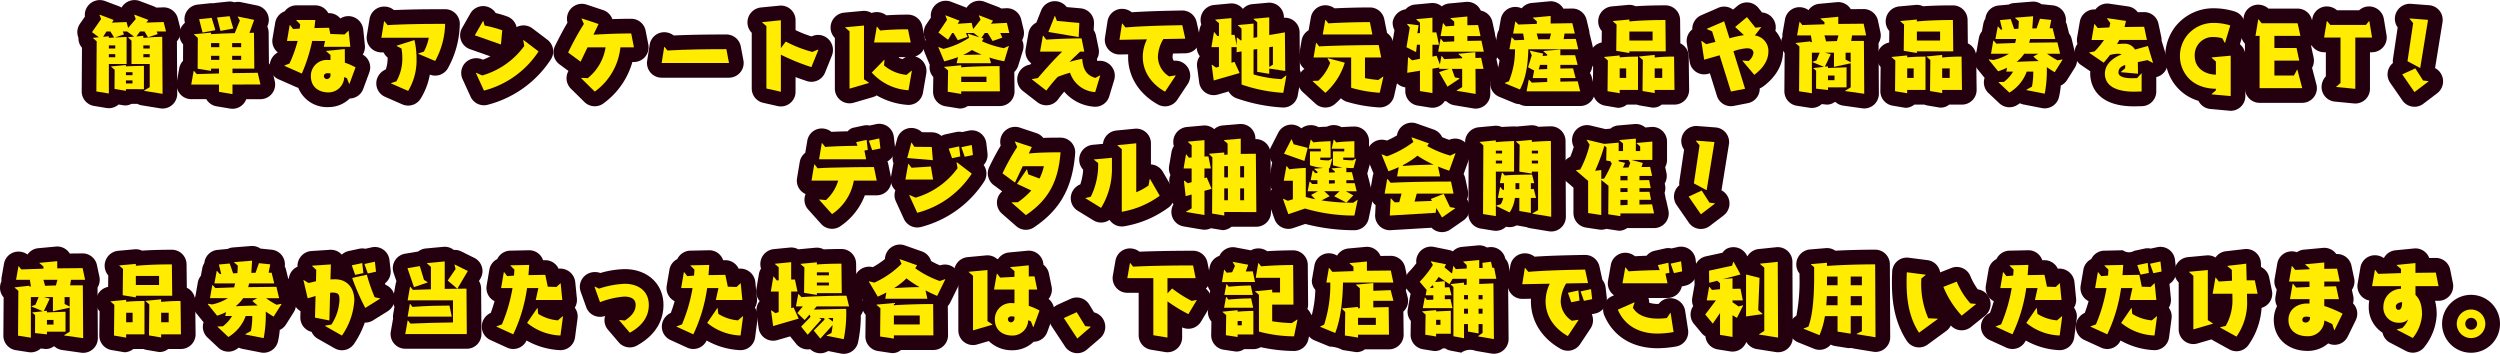 <svg xmlns="http://www.w3.org/2000/svg" xmlns:xlink="http://www.w3.org/1999/xlink" width="603.491" height="85.415" viewBox="0 0 603.491 85.415"><defs><clipPath id="a"><rect width="603.491" height="85.415" transform="translate(0 0)" fill="none"/></clipPath></defs><g clip-path="url(#a)"><path d="M39.24,26.2a3.543,3.543,0,0,1-.572-.046l-4.44-.726a3.539,3.539,0,0,1-1.07-.357H31.735a3.132,3.132,0,0,1-1.925.354l-1.182-.2-.063.054a3.544,3.544,0,0,1-2.874.79l-3.012-.5a3.543,3.543,0,0,1-2.959-3.518l.069-10.521a3.544,3.544,0,0,1-.862-2.316c0-.04,0-.079,0-.119A3.541,3.541,0,0,1,19.3,5.733L20.5,4.016a3.544,3.544,0,0,1,.548-2.343A3.624,3.624,0,0,1,25.306.228l3.37,1.27a3.542,3.542,0,0,1,.647.323h.016q.054-.092.114-.182A3.625,3.625,0,0,1,33.691.228L37.06,1.5a3.543,3.543,0,0,1,.665.334l1.652-.056A3.544,3.544,0,0,1,42.933,4.45l.575,2.277a3.543,3.543,0,0,1-.64,3.045q-.076.1-.158.189l.074,12.671A3.544,3.544,0,0,1,39.24,26.2Z" fill="#24000f"/><path d="M56.117,26.257a3.543,3.543,0,0,1-.585-.049l-3.251-.544A3.542,3.542,0,0,1,49.8,23.938h-3.63a3.543,3.543,0,0,1-3.49-4.159l.576-3.265a3.534,3.534,0,0,1,.927-1.832L44.2,10.7a3.544,3.544,0,0,1-.9-2.363,3.685,3.685,0,0,1,1.339-2.828,3.544,3.544,0,0,1,3.058-4.4L50.728.786a3.547,3.547,0,0,1,.8.006,3.544,3.544,0,0,1,.488-.087L55.049.383A3.533,3.533,0,0,1,56.588.56a3.444,3.444,0,0,1,1.55-.043l3.924.806a3.543,3.543,0,0,1,2.622,4.669l-.158.439a3.543,3.543,0,0,1,.327,1.455l.068,7.391a3.534,3.534,0,0,1,.753,1.5l.654,2.822a3.543,3.543,0,0,1-3.452,4.344H59.442a3.544,3.544,0,0,1-3.325,2.318Z" fill="#24000f"/><path d="M71.535,1.289h4.579a3.544,3.544,0,0,1,3.128,1.878l.121,0a3.542,3.542,0,0,1,2.8,1.3,3.544,3.544,0,0,1,3.072-.387,3.634,3.634,0,0,1,2.446,3.012l.4,3.85a3.543,3.543,0,0,1-.516,2.236A3.543,3.543,0,0,1,89.15,17.49l-1.466,3.971a3.543,3.543,0,0,1-3.257,2.316,7.312,7.312,0,0,1-5.163,2.077A7.475,7.475,0,0,1,72,21.192a3.566,3.566,0,0,1-.569-.2l-4.2-1.854A3.544,3.544,0,0,1,65.118,15.9a3.678,3.678,0,0,1,1.943-3.241A3.544,3.544,0,0,1,65.783,9.3l.654-3.829a3.544,3.544,0,0,1,2.281-2.734A3.519,3.519,0,0,1,71.535,1.289Z" fill="#24000f"/><path d="M92.717,1.592H92.8a3.544,3.544,0,0,1,2.3.845c4.112-.187,8.247-.22,12.352-.22a3.544,3.544,0,0,1,3.537,3.765,22.774,22.774,0,0,1-2.9,10.551,3.543,3.543,0,0,1-4.332,1.475,16.2,16.2,0,0,1-2.248,5.855,3.544,3.544,0,0,1-4.4,1.328l-4.143-1.813A3.544,3.544,0,0,1,91.2,18.564a3.788,3.788,0,0,1,1.939-1.816,8.615,8.615,0,0,0,.43-2.763q0-.049,0-.1a3.545,3.545,0,0,1-.981-1.237h-.529a3.544,3.544,0,0,1-3.5-4.119l.654-3.971A3.544,3.544,0,0,1,92.717,1.592Z" fill="#24000f"/><path d="M116.629,1.471a3.529,3.529,0,0,1,1.644.407l.04.021a3.543,3.543,0,0,1,1.352,1.25A23.605,23.605,0,0,1,122.51,4,3.544,3.544,0,0,1,124.7,6.544a3.482,3.482,0,0,1,1.044-.356,3.574,3.574,0,0,1,2.749.639l3.647,2.761a3.543,3.543,0,0,1,.849,4.731,25.923,25.923,0,0,1-15.213,10.96,3.543,3.543,0,0,1-4.18-1.94l-1.942-4.253a3.544,3.544,0,0,1,1.607-4.625,3.725,3.725,0,0,1,3.14-.124l.171.076a17.365,17.365,0,0,0,1.8-.813l-4.931-1.735a3.544,3.544,0,0,1-1.9-5.1l2-3.508A3.543,3.543,0,0,1,116.629,1.471Z" fill="#24000f"/><path d="M143.575,25.652a3.537,3.537,0,0,1-2.489-1.02l-3.271-3.225a3.543,3.543,0,0,1-.689-4.092q.047-.094.1-.186l-2.173-1.6a3.544,3.544,0,0,1-1.08-4.418c.934-1.9,1.921-3.811,3.013-5.647a3.543,3.543,0,0,1-.022-1.783A3.636,3.636,0,0,1,138.7,1.387a3.577,3.577,0,0,1,2.839-.3L145.6,2.439a3.544,3.544,0,0,1,2.142,1.974q.043.1.079.2,2.277-.077,4.55-.08A3.543,3.543,0,0,1,155.852,7.4l.654,3.346a3.544,3.544,0,0,1-3.478,4.223h-.374a18.533,18.533,0,0,1-6.871,9.91A3.534,3.534,0,0,1,143.575,25.652Z" fill="#24000f"/><path d="M175.976,18.757H159.723a3.543,3.543,0,0,1-3.5-4.1l.615-3.89a3.544,3.544,0,0,1,3.5-2.99,3.78,3.78,0,0,1,2.293.786c4.234-.193,8.48-.242,12.711-.242a3.544,3.544,0,0,1,3.482,2.884l.634,3.346a3.543,3.543,0,0,1-3.482,4.2Z" fill="#24000f"/><path d="M188.5,25.693a3.542,3.542,0,0,1-.779-.087l-3.489-.786a3.544,3.544,0,0,1-2.765-3.457V7.918a3.544,3.544,0,0,1-1.031-2.5,3.622,3.622,0,0,1,3.2-3.608l4.52-.444a3.544,3.544,0,0,1,3.89,3.527V7.266a26.079,26.079,0,0,0,3.849,1.523l.251-.1a3.544,3.544,0,0,1,3.5.477,3.664,3.664,0,0,1,1.2,4.192l-1.685,4.173a3.544,3.544,0,0,1-4.424,2.029c-.9-.3-1.8-.619-2.691-.954v3.544a3.544,3.544,0,0,1-3.544,3.544Z" fill="#24000f"/><path d="M219.308,25.329q-.157,0-.317-.014a17.469,17.469,0,0,1-7.365-2.286,3.374,3.374,0,0,1-.879.4L206.07,24.8a3.544,3.544,0,0,1-4.54-3.4V9.167a3.543,3.543,0,0,1-1.031-2.5,3.622,3.622,0,0,1,3.213-3.609l4.52-.423a3.544,3.544,0,0,1,2.165.5,3.8,3.8,0,0,1,3.555.56c1.629-.109,3.443-.165,5.235-.165a3.544,3.544,0,0,1,3.471,2.831l.654,3.185a3.544,3.544,0,0,1-2.4,4.09l.038.01a3.622,3.622,0,0,1,2.66,4.05l-.813,4.7A3.544,3.544,0,0,1,219.308,25.329Zm-2.291-11.368a6.932,6.932,0,0,0,.848.308,3.541,3.541,0,0,1,.8-.47h-1.682Q217,13.88,217.018,13.961Z" fill="#24000f"/><path d="M231.818,26.2a2.185,2.185,0,0,1-.348-.027l-3.251-.523a3.543,3.543,0,0,1-2.98-3.554l.055-3.5a3.544,3.544,0,0,1-.907-2.368,3.607,3.607,0,0,1,.048-.586l-1.2-2.888a3.543,3.543,0,0,1,.217-3.159,3.544,3.544,0,0,1,.156-3.712l1.11-1.644a3.544,3.544,0,0,1,.55-2.409A3.625,3.625,0,0,1,229.534.4l3.369,1.29a3.546,3.546,0,0,1,.414.19l.034-.053A3.625,3.625,0,0,1,237.621.4l3.369,1.29a3.542,3.542,0,0,1,.694.358l1.2-.063a3.543,3.543,0,0,1,3.635,2.726l.575,2.439a3.544,3.544,0,0,1-.348,2.529,3.535,3.535,0,0,1,.187,2.492l-1.13,3.669a3.531,3.531,0,0,1-.954,1.535l.06,4.634a3.543,3.543,0,0,1-3.543,3.589h-7.755A3.43,3.43,0,0,1,231.818,26.2Z" fill="#24000f"/><path d="M264.378,25.773a3.561,3.561,0,0,1-.446-.028,10.471,10.471,0,0,1-7.034-3.618c-.5.585-.99,1.177-1.43,1.8a3.544,3.544,0,0,1-5.055.745l-3.488-2.7a3.544,3.544,0,0,1-1.192-3.922,3.644,3.644,0,0,1,2.742-2.425l.2-.037.265-.3a3.544,3.544,0,0,1-1.352-3.44l.674-3.83a3.542,3.542,0,0,1,1.9-2.555l1.167-2.937A3.544,3.544,0,0,1,254.623.282,3.626,3.626,0,0,1,257.5,1.709l3.363.3A3.544,3.544,0,0,1,264.089,5.7l-.073,1.572a3.534,3.534,0,0,1,.541,1.281l.653,3.185a3.544,3.544,0,0,1-.405,2.488c.022.2.048.367.075.5a3.542,3.542,0,0,1,1.465.045,3.634,3.634,0,0,1,2.277,1.695,3.578,3.578,0,0,1,.354,2.794l-1.208,3.992A3.544,3.544,0,0,1,264.378,25.773Z" fill="#24000f"/><path d="M281.236,25.672a3.53,3.53,0,0,1-1.73-.453c-4.565-2.559-7.183-6.741-7.183-11.476q0-.313.016-.627l-2.037.037a3.543,3.543,0,0,1-3.565-4.091l.615-3.93a3.543,3.543,0,0,1,3.5-3,3.775,3.775,0,0,1,2.346.828c4.038-.265,8.088-.353,12.14-.425a3.546,3.546,0,0,1,3.524,2.783l.713,3.245a3.543,3.543,0,0,1-3.393,4.3l-3.017.058a3.4,3.4,0,0,0-.109.814,1.487,1.487,0,0,0,.3.931,3.544,3.544,0,0,1,3.247,1.437,3.677,3.677,0,0,1,.146,4.127l-2.557,3.85A3.542,3.542,0,0,1,281.236,25.672Z" fill="#24000f"/><path d="M309.782,25.954c-.091,0-.182,0-.275-.011a40.531,40.531,0,0,1-11.027-2.225,3.542,3.542,0,0,1-1.889-1.639l-2.623.754a3.544,3.544,0,0,1-4.492-2.943l-.5-3.769a3.537,3.537,0,0,1,.657-2.56,3.543,3.543,0,0,1-.7-2.768l.615-3.629a3.536,3.536,0,0,1,.45-1.223,3.542,3.542,0,0,1-.184-1.127A3.622,3.622,0,0,1,293.038,1.2l3.9-.363a3.544,3.544,0,0,1,3.091,1.31A3.486,3.486,0,0,1,302.3,1L306.068.66a3.543,3.543,0,0,1,3.865,3.529v.093a3.543,3.543,0,0,1,3.786,3.505L313.8,16.9a3.467,3.467,0,0,1,.223,1.965l-.752,4.172A3.544,3.544,0,0,1,309.782,25.954Z" fill="#24000f"/><path d="M319.944,25.955a3.536,3.536,0,0,1-2.389-.926l-3.092-2.822a3.544,3.544,0,0,1-.137-5.1,3.755,3.755,0,0,1,.559-.466,3.544,3.544,0,0,1-1.289-3.367l.6-3.507a3.541,3.541,0,0,1,1.7-2.463l.542-3.1a3.544,3.544,0,0,1,3.49-2.932,3.784,3.784,0,0,1,2.23.738c2.716-.132,5.963-.214,8.533-.214a3.543,3.543,0,0,1,3.475,2.85l.6,2.983q.033.164.05.328a3.539,3.539,0,0,1,1.476,2.233l.6,2.982a3.544,3.544,0,0,1-.584,2.742,3.549,3.549,0,0,1,1.1,3.386l-.872,3.87a3.543,3.543,0,0,1-3.7,2.756,33.933,33.933,0,0,1-7.752-1.374,3.536,3.536,0,0,1-1.382-.836,17.342,17.342,0,0,1-1.443,1.388A3.535,3.535,0,0,1,319.944,25.955Z" fill="#24000f"/><path d="M356.213,26.216a3.543,3.543,0,0,1-.584-.048L351.05,25.4a3.534,3.534,0,0,1-1.88-.948,3.542,3.542,0,0,1-.412-.053,3.544,3.544,0,0,1-3.533,1.569l-3.012-.483a3.543,3.543,0,0,1-2.982-3.5v-.9a3.544,3.544,0,0,1-3.068-3.7l.2-3.729a3.549,3.549,0,0,1,.067-.523,3.539,3.539,0,0,1-.4-2.309l.59-3.54a3.9,3.9,0,0,1-.433-1.978A3.711,3.711,0,0,1,339.3,2.247,3.486,3.486,0,0,1,341.556,1.1l3.9-.362a3.543,3.543,0,0,1,2.587.8,3.437,3.437,0,0,1,1.769-.7L353.879.46a3.544,3.544,0,0,1,3.574,2.1,3.544,3.544,0,0,1,2.818,2.736l.575,2.66a3.542,3.542,0,0,1,.078.629,3.56,3.56,0,0,1,.14.482l.574,2.66a3.544,3.544,0,0,1-.407,2.54l.348,1.61a3.544,3.544,0,0,1-1.842,3.9l.019,2.874a3.544,3.544,0,0,1-3.543,3.566Z" fill="#24000f"/><path d="M374.322.3A3.544,3.544,0,0,1,377.4,2.089l2.1-.032A3.544,3.544,0,0,1,383,4.779l.6,2.5a3.542,3.542,0,0,1,.1.833,3.558,3.558,0,0,1,.142.457l.6,2.5A3.544,3.544,0,0,1,384,13.741l.267,1.015a3.543,3.543,0,0,1-.482,2.872,3.537,3.537,0,0,1,.516,1.156L384.9,21.2a3.543,3.543,0,0,1-3.441,4.389H368.514a3.543,3.543,0,0,1-1.721-.446,3.536,3.536,0,0,1-1.242-.269L361.9,23.365a3.544,3.544,0,0,1-2.08-4.134,3.76,3.76,0,0,1,1.628-2.25,14.257,14.257,0,0,0,.532-2.474,3.544,3.544,0,0,1-1.1-3.248L361.4,8.4a3.537,3.537,0,0,1,.413-1.134l.478-2.672a3.543,3.543,0,0,1,3.488-2.919,3.818,3.818,0,0,1,1.551.336A3.5,3.5,0,0,1,369.707.722l4.282-.4Q374.156.3,374.322.3Z" fill="#24000f"/><path d="M390.721,26.031a1.971,1.971,0,0,1-.335-.028l-2.933-.5a3.543,3.543,0,0,1-2.943-3.53l.062-5.814a3.543,3.543,0,0,1-.875-2.332,3.634,3.634,0,0,1,2.939-3.571l.034-2.768a3.544,3.544,0,0,1-.872-2.328,3.622,3.622,0,0,1,3.222-3.61L393,1.184a3.543,3.543,0,0,1,1.826.321c2.374-.16,4.654-.214,7.2-.214A3.544,3.544,0,0,1,405.57,4.8l.06,5.665a3.544,3.544,0,0,1,2.022,3.158l.1,8.043a3.544,3.544,0,0,1-3.543,3.587h-3.079a3.221,3.221,0,0,1-2.3.714l-2.934-.5a3.548,3.548,0,0,1-.736-.21h-2.444A3.6,3.6,0,0,1,390.721,26.031Z" fill="#24000f"/><path d="M417.842,25.632a3.544,3.544,0,0,1-3.38-2.487l-1.7-5.446-.4.115a3.543,3.543,0,0,1-4.479-2.868l-.694-4.515A3.544,3.544,0,0,1,408.511,7.1a3.607,3.607,0,0,1,2.109-3.4l4.163-1.814a3.544,3.544,0,0,1,3.563.43l1.093-.911a3.543,3.543,0,0,1,5.039.512l.873,1.094a3.543,3.543,0,0,1,2.284,1.061,3.642,3.642,0,0,1,.932,3.369,7.281,7.281,0,0,1,1.859,4.97c0,3.2-1.728,6.218-4.865,8.507a3.548,3.548,0,0,1-.765.425,3.544,3.544,0,0,1-2.864,3.556l-3.41.665A3.556,3.556,0,0,1,417.842,25.632Z" fill="#24000f"/><path d="M450.008,26.176a3.543,3.543,0,0,1-.494-.035l-4.579-.645a3.533,3.533,0,0,1-1.873-.872h-.173a3.1,3.1,0,0,1-2.016.623l-1.1-.123-.09.079a3.543,3.543,0,0,1-2.851.809l-3.092-.483a3.543,3.543,0,0,1-3-3.527l.067-9.208a3.544,3.544,0,0,1-.88-2.337,3.645,3.645,0,0,1,.354-1.564,3.543,3.543,0,0,1,.036-.966l.575-3.264a3.543,3.543,0,0,1,3.49-2.929,3.784,3.784,0,0,1,2.189.709A3.521,3.521,0,0,1,439.131.922l4.281-.4a3.543,3.543,0,0,1,3.361,1.689l3.062-.03a3.544,3.544,0,0,1,3.5,2.812l.6,2.821a3.544,3.544,0,0,1-.456,2.6l.076,12.2a3.544,3.544,0,0,1-3.543,3.566Z" fill="#24000f"/><path d="M460.12,26.031a1.972,1.972,0,0,1-.334-.028l-2.934-.5a3.544,3.544,0,0,1-2.943-3.531l.063-5.812a3.544,3.544,0,0,1-.876-2.332,3.634,3.634,0,0,1,2.94-3.571l.034-2.767a3.544,3.544,0,0,1-.872-2.328,3.622,3.622,0,0,1,3.222-3.61l3.984-.363a3.543,3.543,0,0,1,1.826.321c2.374-.16,4.654-.214,7.2-.214A3.544,3.544,0,0,1,474.969,4.8l.06,5.665a3.544,3.544,0,0,1,2.022,3.158l.1,8.043a3.544,3.544,0,0,1-3.543,3.587h-3.079a3.221,3.221,0,0,1-2.3.714l-2.934-.5a3.548,3.548,0,0,1-.736-.21h-2.444A3.6,3.6,0,0,1,460.12,26.031Z" fill="#24000f"/><path d="M493.588,26.156a3.557,3.557,0,0,1-.684-.067l-4.421-.866a3.541,3.541,0,0,1-.889-.3q-.315.219-.648.428a3.543,3.543,0,0,1-4.311-.419l-2.617-2.459a3.544,3.544,0,0,1-.945-3.673l-1.719-2.119a3.544,3.544,0,0,1-.613-3.345,3.662,3.662,0,0,1,.36-.771q.012-.1.029-.2l.555-3.164a3.533,3.533,0,0,1,.742-1.624l.335-1.814a3.535,3.535,0,0,1,.493-1.256,3.543,3.543,0,0,1,3.2-3.18l2.439-.227A3.405,3.405,0,0,1,486.17.738l4.341-.343a3.544,3.544,0,0,1,2.287.613h0l2.735.282a3.543,3.543,0,0,1,3.142,4.04,2.412,2.412,0,0,1,.272.655l.512,2.083a3.535,3.535,0,0,1,.644,1.346l.654,2.741q.034.142.056.285a3.617,3.617,0,0,1,.071,3.857l-1.9,3.023a3.528,3.528,0,0,1-1.523,1.334,17.94,17.94,0,0,1-.438,2.824A3.545,3.545,0,0,1,493.588,26.156Z" fill="#24000f"/><path d="M515.151,25.671c-9.818,0-10.581-6.044-10.581-7.9q0-.278.02-.552l-2.258-1.54a3.544,3.544,0,0,1-1.547-2.927,3.687,3.687,0,0,1,.7-2.155,3.543,3.543,0,0,1-.079-1.545l.655-3.831a3.56,3.56,0,0,1,3.764-2.936,3.567,3.567,0,0,1,3.331-1.4l4.56.666a3.543,3.543,0,0,1,2.332,1.392l1.491-.019a3.541,3.541,0,0,1,3.512,2.81l.674,3.186a3.543,3.543,0,0,1,.073.9q.049.126.089.258l1.229,4.05A3.543,3.543,0,0,1,520.9,18.5a3.632,3.632,0,0,1-.382.11v3.48a3.544,3.544,0,0,1-3.544,3.544Z" fill="#24000f"/><path d="M538.479,26.741q-.162,0-.325-.015l-4.6-.423a3.543,3.543,0,0,1-2.852-1.958,11.109,11.109,0,0,1-6.813-5.716,11.3,11.3,0,0,1-1.2-5.107,11.581,11.581,0,0,1,2.521-7.213A11.682,11.682,0,0,1,534.554,2a16.937,16.937,0,0,1,4.827.748,3.543,3.543,0,0,1,2.39,4.426l-1.064,3.515q.082.066.16.137a3.543,3.543,0,0,1,1.155,2.618V23.2a3.544,3.544,0,0,1-3.543,3.544Z" fill="#24000f"/><path d="M555.747,24.825H545.459a3.544,3.544,0,0,1-3.544-3.543V10.533a3.375,3.375,0,0,1-.944-2.443l.654-3.991a3.543,3.543,0,0,1,3.5-2.97,3.765,3.765,0,0,1,2.485.947h7.029A3.544,3.544,0,0,1,558.1,4.852l.675,3.044a3.543,3.543,0,0,1-.7,2.985q-.086.107-.178.206l.6,2.8a3.543,3.543,0,0,1-.374,2.477l1.052,4.022a3.544,3.544,0,0,1-3.428,4.44Z" fill="#24000f"/><path d="M568.563,24.986q-.17,0-.34-.016l-4.6-.443A3.544,3.544,0,0,1,560.42,21a3.751,3.751,0,0,1,1.031-2.577V12.61h-.422a3.543,3.543,0,0,1-3.5-4.12l.655-3.97a3.543,3.543,0,0,1,3.5-2.967,3.765,3.765,0,0,1,2.462.926h5.338a3.544,3.544,0,0,1,2.389-.926,3.627,3.627,0,0,1,3.575,2.967l.654,3.97a3.544,3.544,0,0,1-3.5,4.12h-.5v8.833a3.544,3.544,0,0,1-3.543,3.544Z" fill="#24000f"/><path d="M582.844,25.773a3.544,3.544,0,0,1-2.915-1.528l-2.954-4.272a3.543,3.543,0,0,1,.668-4.756,3.541,3.541,0,0,1,.011-.967l1.136-7.632a3.544,3.544,0,0,1-.576-2.933A3.631,3.631,0,0,1,581.947.918l4.44.342a3.544,3.544,0,0,1,3.226,4.1l-1.795,11.079a3.543,3.543,0,0,1,1.361,1.241,3.613,3.613,0,0,1-.8,4.789l-3.389,2.58A3.544,3.544,0,0,1,582.844,25.773Z" fill="#24000f"/><path d="M200.856,55.231a3.539,3.539,0,0,1-2.638-1.176L195.1,50.587a3.544,3.544,0,0,1-.631-3.739,3.543,3.543,0,0,1-2.07-3.829l.654-3.911a3.538,3.538,0,0,1,1.334-2.224l.491-2.918a3.544,3.544,0,0,1,3.494-2.956,3.778,3.778,0,0,1,2.338.821c1.305-.069,2.617-.108,3.928-.136a2.468,2.468,0,0,1,1.292-.848l2.517-.543a3.543,3.543,0,0,1,1.48,0l1.572-.34a3.544,3.544,0,0,1,4.269,3.06l.277,2.419a3.545,3.545,0,0,1-1.823,3.514,3.549,3.549,0,0,1,.208.668l.673,3.265a3.543,3.543,0,0,1-3.471,4.259h-2.862a15.684,15.684,0,0,1-5.863,7.425A3.532,3.532,0,0,1,200.856,55.231Z" fill="#24000f"/><path d="M221.418,54.908a3.544,3.544,0,0,1-3.223-2.072l-1.942-4.253a3.534,3.534,0,0,1-.115-2.659,3.544,3.544,0,0,1-1.061-3.206l.6-3.351a3.543,3.543,0,0,1-.1-2.141l.992-3.709a3.543,3.543,0,0,1,3.423-2.628,3.748,3.748,0,0,1,2.563,1.025l2.406.023a3.533,3.533,0,0,1,2.292.87,3.542,3.542,0,0,1,1.009-.387l2.517-.544a3.542,3.542,0,0,1,1.481,0l1.572-.34a3.544,3.544,0,0,1,4.269,3.06l.277,2.419a3.539,3.539,0,0,1-.928,2.819,3.545,3.545,0,0,1,.118,3.985,25.889,25.889,0,0,1-15.193,10.96A3.543,3.543,0,0,1,221.418,54.908Z" fill="#24000f"/><path d="M247.651,55.473a3.54,3.54,0,0,1-2.336-.879l-3.449-3.023a3.544,3.544,0,0,1-.65-4.574,3.692,3.692,0,0,1,.7-.807L239.9,44.7a3.543,3.543,0,0,1-1.1-4.381c.844-1.765,1.761-3.494,2.768-5.167a3.544,3.544,0,0,1-.029-1.733,3.635,3.635,0,0,1,1.73-2.324,3.576,3.576,0,0,1,2.856-.31l4.065,1.351a3.543,3.543,0,0,1,1.649,1.148c1.39-.048,2.779-.06,4.17-.06a3.543,3.543,0,0,1,3.533,3.821c-.649,8.255-3.615,13.585-9.919,17.821A3.537,3.537,0,0,1,247.651,55.473Z" fill="#24000f"/><path d="M270.8,54.667a3.544,3.544,0,0,1-2.957-1.591,3.544,3.544,0,0,1-3.888.122l-3.785-2.317a3.544,3.544,0,0,1-1.135-4.931,3.785,3.785,0,0,1,1.752-1.456,14.153,14.153,0,0,0,.691-3.522,3.543,3.543,0,0,1-.961-2.426,3.6,3.6,0,0,1,3.217-3.588l2.515-.233a3.614,3.614,0,0,1,3.176-3.213l4.519-.443a3.544,3.544,0,0,1,3.889,3.527v5.091a3.593,3.593,0,0,1,2.856,1.745l2.338,4.052a3.543,3.543,0,0,1-.869,4.549A24.942,24.942,0,0,1,271.5,54.6,3.543,3.543,0,0,1,270.8,54.667Z" fill="#24000f"/><path d="M295.263,55.552a1.915,1.915,0,0,1-.312-.025l-2.641-.435a3.543,3.543,0,0,1-2.147.313l-4.44-.746a3.544,3.544,0,0,1-2.956-3.495,3.753,3.753,0,0,1,.494-1.847,3.542,3.542,0,0,1-.571-1.569l-.417-3.729a3.532,3.532,0,0,1,.264-1.79,3.543,3.543,0,0,1-.315-2.16l.575-3.387a3.533,3.533,0,0,1,.569-1.409,3.542,3.542,0,0,1-.144-1,3.622,3.622,0,0,1,3.223-3.61l3.985-.362a3.543,3.543,0,0,1,2.675.881,3.461,3.461,0,0,1,2.044-.9l4.064-.343a3.543,3.543,0,0,1,3.841,3.531v.106h.064a3.543,3.543,0,0,1,3.583,3.513l.119,14.07a3.543,3.543,0,0,1-3.543,3.573h-5.985A3.62,3.62,0,0,1,295.263,55.552Z" fill="#24000f"/><path d="M326.944,55.573h-.069A47.387,47.387,0,0,1,315.09,54.06l-2.942,1a3.544,3.544,0,0,1-4.482-2.17L306.358,49.2a3.544,3.544,0,0,1,.663-3.507,3.543,3.543,0,0,1-.613-2.7l.635-3.527q.024-.131.056-.258a3.544,3.544,0,0,1-.3-3.712l1.784-3.486a3.543,3.543,0,0,1,3.154-1.929,3.679,3.679,0,0,1,2.408.907,3.749,3.749,0,0,1,4.132-.3c.644-.048,1.306-.083,2.045-.114a3.765,3.765,0,0,1,3.512.118c.922-.066,1.893-.108,2.977-.147a3.543,3.543,0,0,1,3.673,3.541v2.578a3.506,3.506,0,0,1,.306,2.585l-.634,2.278q-.042.152-.1.3l.2.827q.035.141.058.283a3.56,3.56,0,0,1,.141.445l.475,1.934a3.542,3.542,0,0,1,.029,1.56,3.464,3.464,0,0,1,.235,2.111l-.792,3.768A3.544,3.544,0,0,1,326.944,55.573Z" fill="#24000f"/><path d="M340.793,29.611a3.386,3.386,0,0,1,1.125.19l4.182,1.472a3.543,3.543,0,0,1,2.028,1.83c.53.23,1.091.446,1.7.654a3.543,3.543,0,0,1,3.041.076,3.632,3.632,0,0,1,1.812,4.4l-1.368,3.792a3.539,3.539,0,0,1,.413,1.065l.614,2.9a3.543,3.543,0,0,1-.21,2.13,3.539,3.539,0,0,1,.522,1.037,3.623,3.623,0,0,1-1.342,4.025L350.117,55.4a3.544,3.544,0,0,1-4.552-.429l-9.863.592a3.543,3.543,0,0,1-3.752-3.707l.112-2.337a3.544,3.544,0,0,1-1.313-3.4l.614-3.527a3.553,3.553,0,0,1,.2-.706l-1.333-3.247a3.544,3.544,0,0,1,1.267-4.263,3.677,3.677,0,0,1,3.293-.448,19.1,19.1,0,0,0,2.429-1.253,3.543,3.543,0,0,1,.126-.544A3.615,3.615,0,0,1,339.151,30,3.692,3.692,0,0,1,340.793,29.611Z" fill="#24000f"/><path d="M374.453,55.877a3.542,3.542,0,0,1-.577-.047l-4.519-.746a3.545,3.545,0,0,1-.879-.265l-2.324-.405-.048-.009a3.547,3.547,0,0,1-2.551.317q-.081.078-.166.151a3.543,3.543,0,0,1-2.865.8l-3.092-.5a3.544,3.544,0,0,1-2.973-3.514l.071-15a3.544,3.544,0,0,1-.865-2.319,3.622,3.622,0,0,1,3.214-3.609l3.885-.363a3.543,3.543,0,0,1,1.749.281c1.014-.064,2.066-.108,2.865-.134a3.545,3.545,0,0,1,.653.039l3.426-.309a3.544,3.544,0,0,1,1.905.361c1.11-.06,2.179-.1,2.949-.113a3.543,3.543,0,0,1,3.605,3.528l.079,18.3a3.544,3.544,0,0,1-3.543,3.559Z" fill="#24000f"/><path d="M390.945,55.7a2.115,2.115,0,0,1-.317-.024l-2.877-.435a3.543,3.543,0,0,1-1.746.173l-3.171-.484a3.543,3.543,0,0,1-3.009-3.5V45.293l-1.7-1.461a3.543,3.543,0,0,1-.623-4.676,3.791,3.791,0,0,1,1.541-1.3,22.437,22.437,0,0,0,.857-2.39,3.544,3.544,0,0,1-.305-2.515,3.616,3.616,0,0,1,4.281-2.668l3.663.875,1.19-.1a3.446,3.446,0,0,1,1.889-.774l3.964-.342a3.543,3.543,0,0,1,2.6.83l1.372-.123a3.544,3.544,0,0,1,3.861,3.529v4.434a3.528,3.528,0,0,1-.445,1.721l.3,1.392a3.544,3.544,0,0,1-.411,2.561l.09.464a3.543,3.543,0,0,1-.119,1.8l.2,1.019a3.545,3.545,0,0,1,.056.414,3.552,3.552,0,0,1,.186.6l.475,2.177a3.544,3.544,0,0,1-3.462,4.3H392.78A3.429,3.429,0,0,1,390.945,55.7Z" fill="#24000f"/><path d="M410.586,55.272a3.544,3.544,0,0,1-2.915-1.528l-2.954-4.273a3.544,3.544,0,0,1,.668-4.755,3.54,3.54,0,0,1,.011-.966l1.136-7.633a3.544,3.544,0,0,1-.573-2.944,3.631,3.631,0,0,1,3.73-2.754l4.44.342a3.543,3.543,0,0,1,3.226,4.1L415.56,45.938a3.543,3.543,0,0,1,1.361,1.241,3.612,3.612,0,0,1-.8,4.789l-3.389,2.58A3.544,3.544,0,0,1,410.586,55.272Z" fill="#24000f"/><path d="M20.074,85.173a3.543,3.543,0,0,1-.5-.035L15,84.492a3.533,3.533,0,0,1-1.872-.871h-.174a3.1,3.1,0,0,1-2.016.623l-1.1-.123-.09.079a3.543,3.543,0,0,1-2.851.809l-3.092-.483A3.543,3.543,0,0,1,.813,81L.88,71.791A3.544,3.544,0,0,1,0,69.454,3.646,3.646,0,0,1,.354,67.89a3.542,3.542,0,0,1,.036-.966L.965,63.66a3.543,3.543,0,0,1,3.49-2.929,3.784,3.784,0,0,1,2.189.709A3.521,3.521,0,0,1,9.2,59.919l4.281-.4A3.544,3.544,0,0,1,16.839,61.2l3.062-.03a3.544,3.544,0,0,1,3.5,2.812L24,66.808a3.544,3.544,0,0,1-.456,2.6l.076,12.2a3.544,3.544,0,0,1-3.543,3.566Z" fill="#24000f"/><path d="M30.187,85.029A1.969,1.969,0,0,1,29.853,85l-2.934-.5a3.543,3.543,0,0,1-2.945-3.531l.063-5.813a3.544,3.544,0,0,1-.876-2.332A3.635,3.635,0,0,1,26.1,69.249l.035-2.766a3.544,3.544,0,0,1-.873-2.329,3.622,3.622,0,0,1,3.223-3.61l3.985-.362a3.543,3.543,0,0,1,1.823.32c2.375-.16,4.655-.214,7.2-.214a3.543,3.543,0,0,1,3.543,3.506l.06,5.665a3.544,3.544,0,0,1,2.022,3.158l.1,8.042a3.543,3.543,0,0,1-3.543,3.587H40.6a3.221,3.221,0,0,1-2.3.715l-2.934-.5a3.547,3.547,0,0,1-.738-.211h-2.44A3.6,3.6,0,0,1,30.187,85.029Z" fill="#24000f"/><path d="M63.654,85.153a3.557,3.557,0,0,1-.684-.067l-4.421-.866a3.543,3.543,0,0,1-.889-.3q-.315.219-.649.428a3.543,3.543,0,0,1-4.311-.419L50.084,81.47a3.544,3.544,0,0,1-.945-3.672L47.42,75.679a3.544,3.544,0,0,1-.613-3.345,3.663,3.663,0,0,1,.361-.774q.012-.1.029-.2l.554-3.165a3.533,3.533,0,0,1,.742-1.626l.335-1.813a3.535,3.535,0,0,1,.493-1.257,3.544,3.544,0,0,1,3.2-3.18l2.439-.227a3.405,3.405,0,0,1,1.278-.361l4.341-.343A3.544,3.544,0,0,1,62.864,60h0l2.735.282a3.544,3.544,0,0,1,3.142,4.04,2.413,2.413,0,0,1,.272.655l.512,2.083a3.534,3.534,0,0,1,.644,1.346l.654,2.741q.034.142.056.285a3.617,3.617,0,0,1,.071,3.857l-1.9,3.023a3.528,3.528,0,0,1-1.523,1.334,17.942,17.942,0,0,1-.438,2.824A3.545,3.545,0,0,1,63.654,85.153Z" fill="#24000f"/><path d="M82.54,84.548a3.53,3.53,0,0,1-1.747-.462l-4.083-2.318a3.544,3.544,0,0,1-1.493-1.651A3.544,3.544,0,0,1,72.5,76.576l.039-1.474-.04-.023a3.543,3.543,0,0,1-1.671-2.255L69.8,68.429a3.544,3.544,0,0,1,2.012-4.048q0-.083,0-.167A3.619,3.619,0,0,1,75.112,60.6l4.519-.3a3.543,3.543,0,0,1,2.693.981q.094.09.18.187a3.543,3.543,0,0,1,1.668-.873l2.517-.545a3.543,3.543,0,0,1,1.512,0l1.514-.34a3.543,3.543,0,0,1,4.3,3.054l.277,2.419A3.543,3.543,0,0,1,92.924,68.4q.061.172.122.341a3.544,3.544,0,0,1,2.079,2.241A3.618,3.618,0,0,1,93.635,75.1l-3.587,2.237a3.543,3.543,0,0,1-1.991.535,21.819,21.819,0,0,1-2.6,5.148A3.542,3.542,0,0,1,82.54,84.548Z" fill="#24000f"/><path d="M112.677,84.185H97.831a3.543,3.543,0,0,1-3.49-4.158l.552-3.134a3.542,3.542,0,0,1,.022-1.074l.308-1.764a3.543,3.543,0,0,1-.307-2.172l.575-3.265a3.548,3.548,0,0,1,.21-.727l-.687-2.006a3.544,3.544,0,0,1,2.76-4.641l2.973-.5q.1-.016.19-.027a3.441,3.441,0,0,1,1.812-.733l4.262-.4a3.544,3.544,0,0,1,2.538.753,3.444,3.444,0,0,1,1.788.346l3.171,1.572a3.544,3.544,0,0,1,1.473,4.984l-.357.6a3.543,3.543,0,0,1,.517,1.817l.079,10.966a3.544,3.544,0,0,1-3.543,3.569Z" fill="#24000f"/><path d="M127.741,60.408a3.544,3.544,0,0,1,3.356,2.406l.477-.007a3.545,3.545,0,0,1,3.271,2.061,3.539,3.539,0,0,1,1.6.173,3.636,3.636,0,0,1,2.416,3.017l.4,4.011a3.544,3.544,0,0,1-.51,2.208,3.535,3.535,0,0,1,.675,2.535l-.614,4.636a3.544,3.544,0,0,1-3.8,3.067,18.128,18.128,0,0,1-7.9-2.317l-.044.089a3.543,3.543,0,0,1-4.64,1.637l-4.063-1.855a3.544,3.544,0,0,1-1.9-4.309,3.684,3.684,0,0,1,2-2.232q.514-1.366.921-2.822a3.544,3.544,0,0,1-1.912-3.768l.654-3.83a3.542,3.542,0,0,1,1.906-2.572,3.56,3.56,0,0,1,3.094-2.027l4.539-.1Z" fill="#24000f"/><path d="M152.04,83.862a3.542,3.542,0,0,1-2.7-1.245l-2.577-3.023a3.543,3.543,0,0,1-.694-3.328l-.039.014a3.544,3.544,0,0,1-4.524-2.144l-1.328-3.709a3.544,3.544,0,0,1,2.009-4.48,3.831,3.831,0,0,1,2.732-.047,22.161,22.161,0,0,1,5.869-.936c5.517,0,9.37,3.563,9.37,8.663,0,2.845-1.111,6.852-6.4,9.789A3.534,3.534,0,0,1,152.04,83.862Z" fill="#24000f"/><path d="M171.211,60.408a3.543,3.543,0,0,1,3.356,2.406l.477-.007a3.545,3.545,0,0,1,3.271,2.061,3.539,3.539,0,0,1,1.6.173,3.636,3.636,0,0,1,2.416,3.017l.4,4.011a3.544,3.544,0,0,1-.51,2.208,3.535,3.535,0,0,1,.675,2.535l-.614,4.636a3.544,3.544,0,0,1-3.8,3.067,18.128,18.128,0,0,1-7.9-2.317l-.044.089a3.543,3.543,0,0,1-4.64,1.637l-4.063-1.855a3.544,3.544,0,0,1-1.9-4.31,3.683,3.683,0,0,1,2-2.231q.514-1.366.921-2.822a3.543,3.543,0,0,1-1.912-3.768l.654-3.83a3.542,3.542,0,0,1,1.906-2.572,3.56,3.56,0,0,1,3.094-2.027l4.539-.1Z" fill="#24000f"/><path d="M203.679,85.416a3.558,3.558,0,0,1-.7-.069l-3.073-.614a3.544,3.544,0,0,1-4.327-.439,3.544,3.544,0,0,1-3.36-1.26L190.737,81.2l-3.117.907a3.544,3.544,0,0,1-4.5-2.943l-.5-3.79a3.544,3.544,0,0,1,.762-2.692l-.014-.016a3.543,3.543,0,0,1-.787-2.878l.614-3.628a3.535,3.535,0,0,1,.516-1.33,3.542,3.542,0,0,1-.169-1.082,3.622,3.622,0,0,1,3.2-3.608l3.9-.382a3.544,3.544,0,0,1,2.068.43q.114-.018.23-.029l3.924-.363a3.544,3.544,0,0,1,1.986.4c1.51-.068,3.091-.09,4.267-.09a3.543,3.543,0,0,1,3.543,3.5l.057,5.164a3.536,3.536,0,0,1,1.049,1.769l.634,2.58a3.544,3.544,0,0,1-.6,2.967,31.134,31.134,0,0,1-.668,6.554A3.545,3.545,0,0,1,203.679,85.416Z" fill="#24000f"/><path d="M217.238,59.029a3.383,3.383,0,0,1,1.124.19l4.182,1.472a3.543,3.543,0,0,1,2.157,2.142q.032.089.059.179a20.7,20.7,0,0,0,2.151,1.052l.008,0a3.544,3.544,0,0,1,2.788.178A3.621,3.621,0,0,1,231.366,69L229.4,72.993a3.542,3.542,0,0,1-.6.871l.055,7.052a3.544,3.544,0,0,1-3.543,3.571H217.5a3.211,3.211,0,0,1-2.254.746l-3.33-.5a3.543,3.543,0,0,1-3.013-3.545l.061-5.2a3.544,3.544,0,0,1-.913-2.374,3.626,3.626,0,0,1,.2-1.187l-1.585-2.666a3.543,3.543,0,0,1,1.058-4.744,3.7,3.7,0,0,1,2.906-.545l.064.016a19.6,19.6,0,0,0,2.929-1.962,3.542,3.542,0,0,1,.175-1,3.617,3.617,0,0,1,1.811-2.105A3.7,3.7,0,0,1,217.238,59.029Z" fill="#24000f"/><path d="M244.376,84.547a7.893,7.893,0,0,1-5.683-2.218l-2.815.825a3.544,3.544,0,0,1-4.54-3.4V68.184a3.544,3.544,0,0,1-1.031-2.5,3.621,3.621,0,0,1,3.212-3.608l4.519-.424a3.544,3.544,0,0,1,2.678.874q.106,0,.212.011a3.527,3.527,0,0,1,2.6-1.59l4.479-.423A3.544,3.544,0,0,1,251.88,63.9,3.537,3.537,0,0,1,253.2,66l.655,3.185a3.544,3.544,0,0,1-.724,2.953l-.017.021a3.544,3.544,0,0,1,1.152,4.021L252.8,80.171a3.545,3.545,0,0,1-3.28,2.322A7.313,7.313,0,0,1,244.376,84.547Z" fill="#24000f"/><path d="M260.055,85.253a3.544,3.544,0,0,1-2.96-1.6l-3.25-4.938a3.544,3.544,0,0,1,1.5-5.175l3.111-1.411a3.544,3.544,0,0,1,4.486,1.376l1.163,1.9a3.544,3.544,0,0,1,2.323,1.871,3.649,3.649,0,0,1-.826,4.335l-3.231,2.781A3.544,3.544,0,0,1,260.055,85.253Z" fill="#24000f"/><path d="M281.82,85.031a3.543,3.543,0,0,1-.578-.048l-3.409-.564a3.543,3.543,0,0,1-2.965-3.5V70.68h-2.739a3.544,3.544,0,0,1-3.491-4.153l.634-3.629a3.544,3.544,0,0,1,3.491-2.934,3.777,3.777,0,0,1,2.3.791c4.036-.164,9.452-.227,12.942-.227a3.543,3.543,0,0,1,3.474,2.845l.616,3.065a3.544,3.544,0,0,1-1.006,3.241,3.6,3.6,0,0,1,.846,4.6l-2.021,3.366a3.544,3.544,0,0,1-4.549,1.381v2.459a3.544,3.544,0,0,1-3.543,3.544Z" fill="#24000f"/><path d="M297.611,59.666a3.416,3.416,0,0,1,.635.06l3.726.705h0a3.533,3.533,0,0,1,1.757-.466h.079a3.544,3.544,0,0,1,2.073.669c1.962-.122,4.379-.205,6.272-.205a3.544,3.544,0,0,1,3.543,3.514l.079,9.554a3.544,3.544,0,0,1-.167,1.1,3.6,3.6,0,0,1,1.065,3.293l-.833,4.012a3.541,3.541,0,0,1-3.522,2.823,39.068,39.068,0,0,1-7.985-.918,3.527,3.527,0,0,1-1.774.476h-2.239a3.129,3.129,0,0,1-2.09.565l-2.835-.424a3.543,3.543,0,0,1-3.019-3.562l.053-3.247a3.544,3.544,0,0,1-.846-2.3,3.648,3.648,0,0,1,.42-1.7l.227-1.231a3.543,3.543,0,0,1-.153-1.849l.061-.329a3.544,3.544,0,0,1-.661-2.74L292,64.514a3.544,3.544,0,0,1,2.364-2.753A3.63,3.63,0,0,1,297.611,59.666Z" fill="#24000f"/><path d="M329.964,59.582a3.544,3.544,0,0,1,3.28,2.2l2.451-.026a3.543,3.543,0,0,1,3.5,2.809l.615,2.9a3.544,3.544,0,0,1-.452,2.6l.433,1.657a3.544,3.544,0,0,1-1.021,3.5l.066,5.521a3.544,3.544,0,0,1-3.543,3.586h-5.82a3.176,3.176,0,0,1-2.21.661l-3.171-.5a7.064,7.064,0,0,0-3.131-.827l-3.627-1.492a3.543,3.543,0,0,1-2.1-4.086,3.775,3.775,0,0,1,1.477-2.2,27.977,27.977,0,0,0,.808-5.918,3.259,3.259,0,0,1-.839-2.368l.615-3.528a3.543,3.543,0,0,1,3.491-2.935,3.792,3.792,0,0,1,1.98.568,3.538,3.538,0,0,1,2.693-1.722l4.182-.382Q329.8,59.582,329.964,59.582Z" fill="#24000f"/><path d="M360.627,85.395a3.543,3.543,0,0,1-.592-.05l-3.806-.645a3.678,3.678,0,0,0-3.476.432l-2.557-.484a3.534,3.534,0,0,1-1.322-.543h-.584a3.163,3.163,0,0,1-2.183.62l-2.617-.423a3.544,3.544,0,0,1-2.978-3.556l.054-3.278a3.544,3.544,0,0,1-.787-2.227,3.621,3.621,0,0,1,.142-1,3.547,3.547,0,0,1,.058-.517l.475-2.539q.026-.137.061-.27l-.5-.59a3.543,3.543,0,0,1,.237-4.85,16.905,16.905,0,0,0,1.662-1.97,1.784,1.784,0,0,1-.05-.376,3.605,3.605,0,0,1,1.3-2.775,3.56,3.56,0,0,1,2.948-.759l3.667.746a3.542,3.542,0,0,1,.937.333A3.478,3.478,0,0,1,352.9,59.6l3.845-.363a3.544,3.544,0,0,1,2.181.5l.539-.069a3.543,3.543,0,0,1,3.9,2.714l.023.1a3.064,3.064,0,0,1,.777,1.48l.516,2.661a3.543,3.543,0,0,1-.62,2.769l.11,12.427a3.544,3.544,0,0,1-3.543,3.575Z" fill="#24000f"/><path d="M378.47,84.669a3.53,3.53,0,0,1-1.731-.453c-4.564-2.559-7.181-6.742-7.181-11.477q0-.312.016-.626l-2.038.037a3.544,3.544,0,0,1-3.565-4.094l.615-3.91a3.543,3.543,0,0,1,2.631-2.884,3.713,3.713,0,0,1,3.218.7c4.037-.265,8.087-.353,12.138-.425A3.542,3.542,0,0,1,386.1,64.32l.711,3.237a3.543,3.543,0,0,1,.775,1.838l.277,2.419a3.543,3.543,0,0,1-2.814,3.876l-.794.161a3.634,3.634,0,0,1-.271,3.386l-2.557,3.85A3.542,3.542,0,0,1,378.47,84.669Z" fill="#24000f"/><path d="M400.185,84.064c-6.124,0-10.708-2.808-12.907-7.906a3.544,3.544,0,0,1,1.819-4.643l.524-.232a3.544,3.544,0,0,1-1.449-3.511l.674-3.829a3.543,3.543,0,0,1,3.49-2.929,3.718,3.718,0,0,1,2.346.842q1.4-.077,2.793-.123a3.544,3.544,0,0,1,1.955-1.2l2.517-.564a3.543,3.543,0,0,1,1.547,0l1.524-.342a3.544,3.544,0,0,1,4.3,3.054l.277,2.419a3.544,3.544,0,0,1-2.781,3.869l-.827.176a3.544,3.544,0,0,1-3.461,2.784h-4.6a3.763,3.763,0,0,1,.184,1.148,7.107,7.107,0,0,0,2.276.29,3.544,3.544,0,0,1,2.813-1.389,3.627,3.627,0,0,1,3.582,3l.713,4.635a3.544,3.544,0,0,1-2.943,4.038A27.44,27.44,0,0,1,400.185,84.064Z" fill="#24000f"/><path d="M429.221,85.032a3.543,3.543,0,0,1-.553-.043l-4.6-.726a3.541,3.541,0,0,1-2.517-1.73,3.544,3.544,0,0,1-3.893,2.293l-3.013-.483a3.544,3.544,0,0,1-2.966-3.158,3.541,3.541,0,0,1-.944-.8l-1.823-2.2a3.543,3.543,0,0,1-.18-4.29,3.543,3.543,0,0,1-.226-1.995l.566-3.213a3.547,3.547,0,0,1-.025-.378l-.039-2.922a3.544,3.544,0,0,1,2.791-3.51l4.015-.872a3.127,3.127,0,0,1,.984-.944,3.623,3.623,0,0,1,4.792,1.428l.221.407a3.542,3.542,0,0,1,2.683-1.774l4.281-.444a3.544,3.544,0,0,1,3.909,3.509l.079,18.282a3.544,3.544,0,0,1-3.543,3.559Z" fill="#24000f"/><path d="M452.743,84.952a3.542,3.542,0,0,1-.572-.047l-4.559-.746a3.473,3.473,0,0,0-1.411-.118l-3.172-.5a3.538,3.538,0,0,1-1.085-.359A3.545,3.545,0,0,1,437.9,84.19l-3.845-1.553a3.544,3.544,0,0,1-1.858-4.838,3.861,3.861,0,0,1,1.441-1.582,43.745,43.745,0,0,0,.757-9.381V66.04a3.544,3.544,0,0,1-.773-2.209,3.62,3.62,0,0,1,3.248-3.611l3.866-.323a3.544,3.544,0,0,1,2.318.622c3.219-.171,6.743-.251,9.611-.251a3.544,3.544,0,0,1,3.543,3.527l.08,17.6a3.544,3.544,0,0,1-3.543,3.56Z" fill="#24000f"/><path d="M463.24,83.863a3.544,3.544,0,0,1-2.978-1.623c-3.154-4.891-3.559-10.08-3.559-14.054,0-.884.021-1.768.063-2.63a3.544,3.544,0,0,1,3.992-3.343l4.539.584a3.544,3.544,0,0,1,3.047,2.958l2.717-1.068a3.544,3.544,0,0,1,4.58,1.966,15.081,15.081,0,0,0,1.794,3.2,3.543,3.543,0,0,1,2.9,2.394,3.627,3.627,0,0,1-1.127,3.946l-3.449,2.762a3.544,3.544,0,0,1-4.7-.236l-.146-.145a3.446,3.446,0,0,1-1.069,1.3l-4.519,3.306A3.544,3.544,0,0,1,463.24,83.863Z" fill="#24000f"/><path d="M489.644,60.408A3.543,3.543,0,0,1,493,62.815l.477-.007a3.546,3.546,0,0,1,3.271,2.061,3.539,3.539,0,0,1,1.6.173,3.636,3.636,0,0,1,2.416,3.017l.4,4.011a3.544,3.544,0,0,1-.51,2.208,3.535,3.535,0,0,1,.675,2.535l-.614,4.636a3.543,3.543,0,0,1-3.8,3.067,18.128,18.128,0,0,1-7.9-2.317l-.044.089a3.544,3.544,0,0,1-4.64,1.637l-4.063-1.855a3.544,3.544,0,0,1-1.9-4.31,3.683,3.683,0,0,1,2-2.231q.514-1.366.921-2.822a3.544,3.544,0,0,1-1.912-3.768l.654-3.83a3.542,3.542,0,0,1,1.906-2.572,3.56,3.56,0,0,1,3.094-2.027l4.539-.1Z" fill="#24000f"/><path d="M520.091,84.528q-.144,0-.29-.012a18.128,18.128,0,0,1-7.9-2.317l-.044.089a3.543,3.543,0,0,1-4.64,1.637l-4.063-1.855a3.544,3.544,0,0,1-1.9-4.31,3.683,3.683,0,0,1,2-2.231q.514-1.366.921-2.823a3.543,3.543,0,0,1-1.911-3.767l.654-3.83a3.542,3.542,0,0,1,1.905-2.572,3.56,3.56,0,0,1,3.094-2.027l4.54-.1a2.434,2.434,0,0,0,2.721.139l2.517-.543a3.543,3.543,0,0,1,1.49,0l1.582-.342a3.544,3.544,0,0,1,4.269,3.06l.277,2.419a3.545,3.545,0,0,1-1.612,3.39l.349,3.538a3.543,3.543,0,0,1-.51,2.208,3.535,3.535,0,0,1,.676,2.536L523.6,81.45A3.544,3.544,0,0,1,520.091,84.528Z" fill="#24000f"/><path d="M539.872,84.791a3.53,3.53,0,0,1-1.71-.442l-3.943-2.177a3.57,3.57,0,0,1-.381-.243l-3.375.985a3.544,3.544,0,0,1-4.536-3.4V68.184a3.544,3.544,0,0,1-1.031-2.5,3.621,3.621,0,0,1,3.212-3.608l4.518-.424a3.543,3.543,0,0,1,2.186.509,3.52,3.52,0,0,1,2.476-1.508l4.539-.524a3.543,3.543,0,0,1,3.949,3.433l.022.888a3.543,3.543,0,0,1,1.968,2.489l.674,3.245a3.543,3.543,0,0,1-2.5,4.13,17.52,17.52,0,0,1-3.119,8.9A3.542,3.542,0,0,1,539.872,84.791Z" fill="#24000f"/><path d="M557.048,84.708c-4.805,0-8.161-3.081-8.161-7.493a7.306,7.306,0,0,1,.779-3.321,3.544,3.544,0,0,1-.369-2.29l.3-1.712a3.544,3.544,0,0,1-.519-2.538l.654-3.749a3.544,3.544,0,0,1,3.491-2.935,3.757,3.757,0,0,1,1.249.217,3.429,3.429,0,0,1,1.678-.626l4.6-.423a3.544,3.544,0,0,1,3.216,1.479l.155,0a3.54,3.54,0,0,1,3.513,2.813l.654,3.1a3.543,3.543,0,0,1-.547,2.737l.324,1.494A3.543,3.543,0,0,1,568,73.218a3.545,3.545,0,0,1,.676,4.063l-1.943,3.971a3.543,3.543,0,0,1-4.052,1.878,3.66,3.66,0,0,1-.658-.236A7.533,7.533,0,0,1,557.048,84.708Z" fill="#24000f"/><path d="M582.446,85.134a3.532,3.532,0,0,1-1.631-.4l-3.845-2a3.544,3.544,0,0,1-1.836-2.421,7.322,7.322,0,0,1-3.326-6.368,7.709,7.709,0,0,1,.127-1.4,3.544,3.544,0,0,1-2.811-4.079l.674-3.91a3.544,3.544,0,0,1,3.492-2.942,3.785,3.785,0,0,1,2.164.691,3.551,3.551,0,0,1,2.763-1.884l4.519-.443a3.544,3.544,0,0,1,3.67,2.3l1.548-.019a3.549,3.549,0,0,1,3.518,2.847l.654,3.266a3.544,3.544,0,0,1-3.475,4.239h-.834a13.3,13.3,0,0,1,.394,3.37,13.55,13.55,0,0,1-2.911,7.706A3.542,3.542,0,0,1,582.446,85.134Z" fill="#24000f"/><path d="M596.558,85.153a6.991,6.991,0,1,1,6.934-6.99A6.979,6.979,0,0,1,596.558,85.153Z" fill="#24000f"/><path d="M34.8,21.927v-.081l1.347-.805V15.457h-4.4V9.813l-.793-.746V8.986l1.427-.141-1.7-1.25H29.626l.3.706-2.18.746,2.814-.121v6.531H26.276v7.115l-3.012-.5.079-12.094-.872-.766v-.08l1.387-.142-1.645-1.23,2.2-3.164-.4-.988.039-.06,3.37,1.27-.4.645,3.527-.141.377,1.431,1.844-2.157L32.4,3.6l.04-.06,3.369,1.27-.475.645L39.5,5.318l.575,2.277h-2.26l.258.625-2.339.786-.852-1.411H33.788l-.872,1.21L34.6,8.644v.5c1.348-.142,3.191-.242,4.559-.263l.08,13.768ZM26.653,7.595H25.7l-.813,1.29,1.387-.121v.384l1.269-.1Zm1.17,3.367H26.277v.746h1.546Zm0,2.1H26.277v.766h1.546ZM30.4,21.524v.4l-2.755-.464.039-4.616-.852-.725v-.08L30.4,15.7v.322c1.546-.081,3.013-.121,4.341-.121v5.624Zm1.586-4.092H30.4v.726h1.585Zm0,1.976H30.4v.745h1.585Zm4.162-8.446H34.6v.746h1.546Zm0,2.1H34.6v.766h1.546Z" fill="#1a1311"/><path d="M56.117,20.4v2.318l-3.251-.544V20.4h-6.7l.576-3.265h.079l.693.746,5.352-.142V16.565H50.943v.545l-3.23-.524.039-7.438-.911-.807V8.26l4.1-.382v.363L53.619,8.1,56.672,8,57.9,4.955l-.516-.908.04-.059,3.924.806L60.22,7.938l1.09-.02.079,8.647H56.117v1.089l6.1-.081.654,2.822ZM48.9,7.858l-.833-3.226L51.1,4.31l.892,2.963ZM52.945,10.4h-2V11.4h2Zm0,3.065h-2v.987h2Zm.278-6.007L52.39,4.229l3.033-.322.892,2.963ZM58.218,10.4h-2.18V11.4h2.18Zm0,3.065h-2.18v.987h2.18Z" fill="#1a1311"/><path d="M78.156,11.3l.317-1.411H75.361a39.989,39.989,0,0,1-2.5,7.861l-4.2-1.854v-.081l1.229-.484a32.087,32.087,0,0,0,1.962-5.442H69.276l.654-3.829h.079l.753.947,1.586-.1.119-1.027-.932-.968V4.833h4.579L75.9,6.769l3.528-.061L79.741,8.2l3.429.121.932-.886.059.02.4,3.85Zm6.125,8.93-.536-1.351-.654-.282a3.8,3.8,0,0,1-3.826,3.709c-2.219,0-4.221-1.23-4.221-3.91a3.849,3.849,0,0,1,4.221-3.912h.516V13.259l-1.031-.887v-.081l4.48-.443.02,3.286a15.121,15.121,0,0,1,2.576,1.129L84.36,20.234Zm-4.5-2.52-.555-.04c-.714-.061-1.05.322-1.05.726a.772.772,0,0,0,.793.7.932.932,0,0,0,.812-.968Z" fill="#1a1311"/><path d="M100.943,12.977l.039-.061,1.348-.463a12.432,12.432,0,0,0,1.189-3.346H92.063l.654-3.971H92.8l.753.928c4.619-.263,9.276-.3,13.895-.3a19.263,19.263,0,0,1-2.4,8.949Zm-6.561,7.156.04-.081,1.268-.423a10.963,10.963,0,0,0,1.427-5.644,12.456,12.456,0,0,0-.2-2.278l-1.13-.585-.02-.1,4.281-1.351a20.645,20.645,0,0,1,.5,4.535,14.268,14.268,0,0,1-2.021,7.74Z" fill="#1a1311"/><path d="M114.624,8.523l2-3.508.04.021.317,1.129a31.048,31.048,0,0,1,4.262,1.148l-.318,3.427Zm.258,9.091.08-.041,1.446.645A19.044,19.044,0,0,0,126.557,11.1l-.238-1.391.04-.06,3.647,2.761a22.483,22.483,0,0,1-13.182,9.454Z" fill="#1a1311"/><path d="M140.3,18.883l.04-.081,1.545.06a11.844,11.844,0,0,0,4.3-7.437h-4.361l-1.665,3.467-3.013-2.217a66.5,66.5,0,0,1,3.806-6.894l-.555-1.25.02-.081L144.485,5.8l-1.229,2.58c3.033-.182,6.085-.3,9.118-.3l.654,3.346h-3.27a15.042,15.042,0,0,1-6.184,10.683Z" fill="#1a1311"/><path d="M159.723,15.214l.615-3.89h.079l.694.867c4.737-.262,9.494-.323,14.231-.323l.634,3.346Z" fill="#1a1311"/><path d="M185.009,21.363V6.3l-1.031-.886V5.338l4.52-.444v6.733l1.189-1.592a29.57,29.57,0,0,0,6.4,2.5l1.388-.565.079.061L195.871,16.2a52.089,52.089,0,0,1-7.373-3v8.95Z" fill="#1a1311"/><path d="M205.073,21.4V7.555l-1.031-.887V6.587l4.52-.423V19.145l1.189.806v.08Zm14.232.383a12.928,12.928,0,0,1-8.86-4.273l3.013-3.084.059.041L213.4,15.8a9.871,9.871,0,0,0,5.431,2.277l1.21-1.008.079.021ZM211,10.256l.654-3.81h.079l.734.927c1.922-.2,4.341-.3,6.719-.3l.654,3.185Z" fill="#1a1311"/><path d="M242.419,14.791a29.271,29.271,0,0,1-3.588-.907l.4,1.371h-8.3l.337-1.472c-.991.363-2.082.706-3.33,1.029L226.5,11.385l.059-.041,1.17.464a19.7,19.7,0,0,0,6.223-2.7l-.317-.907.02-.06,2.775.866-1.407-1.048h-1.844l.377.948-2.339.786-1.05-1.734h-.318l-.99,1.633-2.32-1.733,2.081-3.084-.4-1.008.04-.061,3.369,1.29-.456.746,3.39-.222.356,1.512,1.785-2.257-.4-1.008.04-.061,3.369,1.29-.5.726,3.845-.2.575,2.439h-2.18l.495,1.129-2.339.806-1.189-1.935h-.694l-.813,1.19.536.161-.416.644a23.03,23.03,0,0,0,5.292,1.673l1.129-.523.08.019Zm-10.386,7.257v.624l-3.251-.523.08-5.141-.932-.786v-.08l4.1-.383v.5c2.794-.242,6.917-.3,9.256-.3l.079,6.088Zm6.1-3.548h-6.1v1.29h6.1Zm-1.17-5.321c-.773-.323-1.546-.686-2.339-1.109a14.774,14.774,0,0,1-2.12,1.189Z" fill="#1a1311"/><path d="M264.375,22.229a6.79,6.79,0,0,1-6.065-4.676,25.92,25.92,0,0,0-2.993,1.008,40.024,40.024,0,0,0-2.736,3.3l-3.488-2.7.02-.06,1.427-.262c1.883-2.2,3.806-4.355,5.887-6.39h-5.352l.674-3.83h.079l.734.947c2.834-.181,5.688-.282,8.523-.3l.653,3.185h-.991c-.852.826-1.743,1.633-2.576,2.5a27.479,27.479,0,0,1,3.072-.746c.179,2.279.853,3.951,3.172,4.6l1.09-.584.078.019Zm-11.3-14.513,1.546-3.891h.04l.476,1.231,5.41.483-.158,3.406Z" fill="#1a1311"/><path d="M281.239,22.128c-3.092-1.733-5.372-4.656-5.372-8.385a9.592,9.592,0,0,1,1.011-4.254l-6.64.121.615-3.93h.079l.753.947c4.559-.362,9.137-.463,13.717-.544l.713,3.245-5.293.1a8.919,8.919,0,0,0-1.308,4.313,5.67,5.67,0,0,0,2.716,4.7l1.507-.243.059.081Z" fill="#1a1311"/><path d="M309.779,22.41a37.107,37.107,0,0,1-10.07-2.015V12.412l-1.209.2.04-1.23h-1.269v3.769l.734-.222,1.229,2.7-6.244,1.794-.5-3.769.079-.02.992.686.694-.222V11.385h-1.824l.615-3.629h.079l.753.947.377-.04V5.579l-.893-.765V4.733l3.9-.363V8.442l.754-.04.515,2.519.039-1.875h.08l.832.706.218-.041V6.89l-.872-.767v-.08L302.6,5.7V9.148l.892-.182V5.378l-.872-.766v-.08l3.766-.343V8.462l3.786-.645.079,9.312-3.865-.584v1.27l-2.894-.464V11.828l-.892.141v6.007a30,30,0,0,0,6.72,1.129l1.149-.887.059.02Zm-2.5-11.146-.892.121v4.776l.892-.563Z" fill="#1a1311"/><path d="M316.852,19.589l.06-.061,1.327-.04a11.267,11.267,0,0,0,2.855-4.293l-.615-1.068.04-.081,4.1,1.088a15.922,15.922,0,0,1-4.678,7.277Zm16.214,2.8a30.769,30.769,0,0,1-6.9-1.209V13.864H317.09l.6-3.507h.079l.673.847c3.846-.222,10.545-.322,14.371-.322l.6,2.982H329.5v5a29.992,29.992,0,0,0,3.231.443l1.129-.805.08.019ZM319.31,8.321l.614-3.507H320l.655.826c2.894-.181,6.957-.3,10.029-.3l.6,2.983Z" fill="#1a1311"/><path d="M351.634,21.907v-.08l1.329-.787V16.625h-2.5l.733,2.036v.021l1.11.2.02.1-2.913,1.935-2.022-3.508,2.418-.786h-2.418l.059-.322-1.665.282v5.886l-3.012-.483V17.069l-3.073.5.2-3.729.079-.02.892.746,1.9-.364V10.8h-.734l-.2,1.774L339.524,11.4l.793-4.757-.635-.766.02-.121,2.736.343-.3,1.934.635-.06V5.458l-.892-.745V4.632l3.9-.362V7.817h.952l.634,2.983h-1.586v2.862l1.011-.2.793,2.116.376-2.055h.08l.6.745,4.321-.2v-.242l-.892-.766v-.081l4.063-.383.02,1.391,1.387-.02.575,2.66h-1.942l.039,6.047Zm-4.459-9.434.575-3.1h.079l.615.746,2.6-.121V8.7h-3.29l.574-3.1h.08l.594.766,2.042-.141V5.217l-.892-.766V4.37l4.063-.382v2.1l2.6-.04.575,2.66h-3.172v1.17l3.39-.06.574,2.66Z" fill="#1a1311"/><path d="M368.93,11.889c-.1,4.032-.654,7.094-2.022,9.715l-3.647-1.512.02-.08.972-.4a19.892,19.892,0,0,0,1.466-7.719h-1.348l.516-2.862h.079l.674.685,2.3-.1L367.681,8.1h-2.418l.516-2.882h.079l.674.706,4.459-.161V5.137l-.951-.808V4.25l4.282-.4V5.68l5.232-.08.6,2.5h-2.478l-.218,1.331,2.934-.041.6,2.5Zm-.416,10.16.516-2.8h.079l.673.7,3.707-.16v-.948H370l.337-1.814-1.467-.786.892-2.9-.456-1.028.02-.081,3.191.706-.159.565,1.13-.062v-.281l-.892-.766v-.081l4.063-.362v1.39l3.568-.02.615,2.338H376.66v.888l3.073-.041.614,2.338H376.66v.867l4.2-.08.594,2.419ZM374.421,8.1h-3.469l.376,1.391,2.736-.019Zm-.932,7.559h-1.744l-.3,1.088,2.042-.079Z" fill="#1a1311"/><path d="M390.987,21.706v.805l-2.933-.5.079-7.417-.892-.766v-.08l3.746-.364v.464c1.348-.121,2.973-.181,4.42-.181v8.043Zm2.339-9.313v.4l-3.171-.525.079-6.35-.892-.765V5.076l3.984-.363v.463c2.953-.261,5.629-.342,8.7-.342l.08,7.559Zm-.773,4.112h-1.566v2.3h1.566Zm6.382-8.889h-5.609V9.793h5.609Zm.5,14.09v.765l-2.934-.5.08-7.478-.893-.786v-.08l3.747-.364v.625a43.427,43.427,0,0,1,4.678-.221l.1,8.043Zm1.823-5.2h-1.823v2.3h1.823Z" fill="#1a1311"/><path d="M417.844,22.088l-2.735-8.748-3.726,1.068-.694-4.515.079-.02,1.11.786,2.22-.545L413.3,7.575l-1.249-.545-.02-.08L416.2,5.136l1.289,4.112a29.083,29.083,0,0,1,3.488-.766l-2.121-1.975,2.854-2.379,2.042,2.56,1.348-.141.039.04-1.526,1.976a3.765,3.765,0,0,1,3.271,3.849c0,2.379-1.586,4.314-3.41,5.645l-2.854-3.387.04-.061,1.427.122a2.964,2.964,0,0,0,1.189-1.935c0-.907-.832-1.149-1.566-1.149a12.176,12.176,0,0,0-3.27.725l2.815,9.051Z" fill="#1a1311"/><path d="M445.429,21.987v-.081l1.328-.826V15.275l-4.043.867V12.715h-2.2l1.428.383-1.428,3,.754-.081v.4l4.479-.161V21.08h-4.479v.645l-2.874-.322.019-4.334-.654-.565v-.08l2.538-.282-2.775-1.15v-.06l.971-.363.773-1.854h-1.883v9.8l-3.092-.483.079-10.825-.892-.746v-.08l3.548-.4v.2l.377-.02-.258-1.613h-3.33l.575-3.264h.079l.6.765,5.351-.182V5.337l-.951-.806V4.45l4.281-.4V5.781l6.125-.06.6,2.821h-3.39l-.218,1.331h3.072l.08,12.759ZM443.8,8.542h-3.39l.4,1.451,2.616-.08Zm-.952,9.695h-1.585v1.129h1.585Zm3.9-5.522h-1.229v1.673l1.229.625Z" fill="#1a1311"/><path d="M460.386,21.706v.805l-2.934-.5.08-7.417-.893-.766v-.08l3.747-.364v.464c1.348-.121,2.973-.181,4.42-.181v8.043Zm2.339-9.313v.4l-3.171-.525.079-6.35-.892-.765V5.076l3.984-.363v.463c2.953-.261,5.629-.342,8.7-.342l.08,7.559Zm-.773,4.112h-1.566v2.3h1.566Zm6.382-8.889h-5.609V9.793h5.609Zm.5,14.09v.765l-2.934-.5.079-7.478-.892-.786v-.08l3.747-.364v.625a43.427,43.427,0,0,1,4.678-.221l.1,8.043Zm1.823-5.2H468.83v2.3h1.823Z" fill="#1a1311"/><path d="M489.164,21.746v-.081l1.348-.766a18.57,18.57,0,0,0,.317-3.609h-1.585a9.827,9.827,0,0,1-4.182,5.06l-2.617-2.459.039-.081,1.249-.04a8.4,8.4,0,0,0,2.22-2.48h-1.645l.2-.947a16.662,16.662,0,0,1-2.16.867l-2.24-2.761.04-.121,1.011.161a11.3,11.3,0,0,0,3.785-1.512h-4.321l.555-3.164h.08l.674.726,4.519-.162.238-.967h-5l.555-3h.079l.674.746.337-.021-.555-2.277,2.6-.242.832,2.379,1.031-.061.1-1.814-.892-.766V4.27l4.341-.343-.2,2.943,1.031-.02.813-2.318,2.735.282-.4,2.016h.733l.634,2.58h-6.065l-.238.907,6.819-.081.654,2.741h-3.152A18.227,18.227,0,0,0,496.7,14.57l1.13-.222.06.061-1.9,3.023c-.634-.383-1.269-.786-1.9-1.229a30.373,30.373,0,0,1-.495,6.409Zm-.535-8.769a8.422,8.422,0,0,1-1.823,1.955c1.645-.08,3.587-.141,5.331-.181-.475-.383-.911-.746-1.288-1.109l1.189-.665Z" fill="#1a1311"/><path d="M519.67,15.174l-1.269-.665-2.338.483.04,2.8-4.1-.362-.02-.081,1.03-.887v-.786c-.872.3-1.625.766-1.625,1.814,0,1.31,2.339,1.391,3.191,1.391.436,0,.872-.021,1.308-.021l1.011-1.128h.08v4.354c-.615,0-1.21.04-1.824.04-2.835,0-7.037-.625-7.037-4.353,0-2.359,2.082-3.891,4.064-4.637a2.577,2.577,0,0,0-.952-.161,7.655,7.655,0,0,0-1.9.3c-.476.645-.972,1.25-1.507,1.855l-3.488-2.379v-.08l1.288-.263a17.712,17.712,0,0,0,2.28-2.76H504.9l.655-3.831h.079l.753.948,2.795-.142.237-1.048-.792-1.108.019-.081,4.56.666-.357,1.471,4.737-.061.674,3.186h-6.68c-.159.341-.337.665-.535,1.007a15.5,15.5,0,0,1,1.665-.1,2.867,2.867,0,0,1,2.676,1.411L518.5,11.1l1.229,4.05Z" fill="#1a1311"/><path d="M533.88,22.774v-.081l1.031-.887v-.383c-3.251-.02-6.323-1.31-7.849-4.374a7.737,7.737,0,0,1-.833-3.527,8.019,8.019,0,0,1,1.744-5,8.158,8.158,0,0,1,6.581-2.983,13.589,13.589,0,0,1,3.826.6l-1.269,4.192-.079-.019-.575-1.068a7.65,7.65,0,0,0-2.022-.3,4.347,4.347,0,0,0-4.638,4.535c0,2.983,2.438,4.476,5.114,4.556V14.852l-1.031-.907v-.081l4.6-.423V23.2Z" fill="#1a1311"/><path d="M545.459,21.282V8.664h-.991l.654-3.991h.08l.753.947h8.681l.675,3.044h-6.284v2.923h5.352l.654,3.044h-6.006v3.607h4.718l.753-1.41.079-.021,1.17,4.475Z" fill="#1a1311"/><path d="M563.963,21v-.08l1.031-.888V9.066h-3.965l.655-3.97h.079l.753.926h8.6l.754-.926h.079l.654,3.97h-4.043V21.442Z" fill="#1a1311"/><path d="M582.844,22.229l-2.954-4.272,3.152-1.453,1.883,2.923,1.269.161.039.061Zm-1.685-7.458,1.368-9.191-.872-1.048.02-.081,4.44.342-1.884,11.631Z" fill="#1a1311"/><path d="M206.106,43.6a12.245,12.245,0,0,1-5.252,8.083l-3.113-3.467.04-.061,1.606.142a10.34,10.34,0,0,0,2.953-4.7H195.9l.654-3.911h.079l.734.948c1.8-.141,3.647-.162,5.451-.2,2.715-.06,5.431-.1,8.147-.1l.673,3.265Zm-8.384-5.16.654-3.89h.079l.753.926c2.577-.2,5.193-.241,7.79-.281l-.317-.888,2.517-.543.278,2.418-.813.162.416,2.1Zm12.824-2.2-.812-2.278,2.517-.544.277,2.419Z" fill="#1a1311"/><path d="M218.565,43.342l.674-3.769h.079l.734.927,4.658-.3.535,3.145Zm.436-5.2.992-3.709h.079l.654,1.008,4.2.04.258,3.185Zm.476,8.969.079-.04,1.447.645A19.044,19.044,0,0,0,231.152,40.6l-.238-1.391.04-.06,3.627,2.761a22.43,22.43,0,0,1-13.162,9.453Zm10.347-8.929-.813-2.3,2.517-.544.278,2.419Zm3.052-.343-.812-2.3L234.581,35l.277,2.419Z" fill="#1a1311"/><path d="M244.2,48.906l.039-.061,1.466-.019a19.119,19.119,0,0,0,3.252-2.843l-3.45-1.612,2.36-3.487.058.04.3,1.17,2.716,1.007a13.279,13.279,0,0,0,1.051-2.983h-5.114l-1.864,3.95L242,41.851a55.229,55.229,0,0,1,3.548-6.37l-.556-1.249.019-.081,4.065,1.351-.733,1.551c2.556-.241,5.112-.282,7.669-.282-.534,6.793-2.7,11.349-8.363,15.158Z" fill="#1a1311"/><path d="M262.016,47.858l.039-.061,1.25-.3a17.217,17.217,0,0,0,1.782-8.143l-1.031-.806v-.06l4.361-.4v2.258a18.032,18.032,0,0,1-2.616,9.836Zm15.519-4.637.08-.02,2.338,4.052a21.8,21.8,0,0,1-9.157,3.87V36.005l-1.03-.887v-.081l4.519-.443V46.407a14.889,14.889,0,0,0,2.973-1.633Z" fill="#1a1311"/><path d="M286.31,51.164v-.081l1.348-.786V46.951l-1.447.4-.417-3.729.08-.02.891.645.893-.283V40.662h-1.943l.575-3.387h.079l.635.786.654-.059V35.058l-.893-.786v-.081l3.985-.362V37.78l.951-.021.6,2.9H290.75V43l.555-.162,1.169,2.742-1.724.484V51.91Zm9.217.02v.846l-2.934-.483L292.672,38l-.792-.807v-.081l3.647-.3v.565l.812-.061V34.655l-.892-.766v-.081l4.064-.343v3.69l3.647-.041.119,14.07Zm.892-11.087h-.892v2.722h.892Zm0,5.382h-.892v2.862h.892Zm3.9-5.382h-.951v2.722h.951Zm0,5.382h-.951v2.862h.951Z" fill="#1a1311"/><path d="M326.943,52.029a41.851,41.851,0,0,1-11.913-1.692l-4.024,1.37L309.7,48.019l.06-.04,1.13.5L312.1,48.1V43.624h-2.2l.635-3.527h.079l.615.766c1.129-.141,2.715-.282,3.983-.323v7.015c.734.2,1.487.383,2.28.545l-.991-1.049,1.665-.887h-2.5l.456-2.338h.08l.554.6,1.269-.021V43.5H316.4l.455-2.338h.08l.555.625.535-.02v-.323l-.773-.625v-.08l2.24-.2a13.286,13.286,0,0,1-3.271-.644V36.549h2.617V35.9h-2.914l.476-2.176h.079l.555.644c1.348-.161,2.537-.222,4.162-.282v3.951h-2.5v.544a17.325,17.325,0,0,0,2.061.142l.793-.424.06.02-.635,2.278H320.8v1.068l1.427-.04v-.262l-.773-.625v-.081l2.656-.242a11.87,11.87,0,0,1-2.339-.523V36.549H324.5V35.9h-3.032l.476-2.176h.079l.555.644c1.348-.161,2.715-.222,4.361-.282v3.951h-2.7v.524a21.511,21.511,0,0,0,2.279.141l.773-.4h.08l-.634,2.278A17.209,17.209,0,0,1,325,40.5v1.068h1.348l.476,1.935H325v.727h2.022l.475,1.934h-2.636l1.824.987L325.02,48.9l-2.954-1.532,1.309-1.209h-3.707l1.308,1.209-1.982,1.008a50.59,50.59,0,0,0,7.671.564l.991-.684h.079ZM309.956,37.113l1.784-3.486h.059l.5,1.209,3.369.867-.793,3.144Zm12.269,6.39H320.8v.827l1.427-.06Z" fill="#1a1311"/><path d="M337.254,42.577l.4-2.238c-.775.363-1.586.686-2.479,1.008l-1.664-4.052.058-.04,1.23.484a24.139,24.139,0,0,0,6.382-3.467l-.455-1.069.019-.06,4.182,1.472-.4.644a25.541,25.541,0,0,0,5.549,2.3l1.189-.563.079.04-1.505,4.171c-.953-.322-1.864-.665-2.716-1.007l.514,2.379ZM348.1,52.494l-1.387-2.278-.139,1.149-11.079.665.2-4.132h.079l.892.947,1.109-.04.556-2.076h-4.083l.614-3.527h.08l.753.926c3.924-.221,10.128-.3,14.569-.3l.614,2.9h-8.88l-.535,1.934,4.221-.161-.3-.463,3.112-1.25,1.526,3.206,1.249.221.019.061ZM338.7,40.057c2.239-.182,4.915-.282,7.394-.3a27.3,27.3,0,0,1-3.926-2.176,20.8,20.8,0,0,1-3.587,2.318Z" fill="#1a1311"/><path d="M358,51.668l.079-16.57-.872-.765v-.081l3.885-.363v.423c1.308-.14,3.171-.222,4.4-.262v7.377h-4.4V52.172Zm4.6-15.3h-1.506v.685H362.6Zm0,2.4h-1.506v.686H362.6Zm4.163,12.155V47.777h-1.07a8.4,8.4,0,0,1-1.269,3.508l-3.231-1.572.02-.082,1.091-.342a5.85,5.85,0,0,0,.574-1.512H361.59l.515-2.62h.079l.575.685.3-.02V44.21h-1.01l.515-2.54h.079l.595.685c1.7-.142,4.6-.2,6.6-.2l.516,2.056h-.813v1.43h.714l.535,2.137h-1.249v3.629Zm0-6.712h-.932v1.471l.932-.02Zm3.171,7.377v-.081l1.348-.786V41.427h-1.506v.464l-3.013-.464.079-6.469-.872-.767v-.08l3.806-.343v.484c1.605-.121,3.449-.2,4.6-.222l.079,18.3Zm1.348-15.218h-1.506v.685h1.506Zm0,2.4h-1.506v.686h1.506Z" fill="#1a1311"/><path d="M391.158,51.507v.665l-2.933-.444.059-6.874-1.744-1.41V51.91l-3.171-.484v-7.76l-2.934-2.521.04-.059.991-.162a24.565,24.565,0,0,0,2.26-5.987l-.694-1.129.02-.08,4.222,1.008,3.468-.3V36.47h1.051V34.636l-.872-.747v-.081l3.964-.342v3h1.05V35.341l-.872-.746v-.081l3.806-.342v4.434h-5.054l2.755.726-.317.987,2.081-.019.476,2.176h-3.053V43.5l2.339-.02.376,1.935h-2.715v.907l2.418-.021.377,1.936h-2.8V49.39l3.053-.06.475,2.177Zm-3.9-8.406a31.229,31.229,0,0,0,1.823-3.608l-.357-.585-.99-.161.079-3.145-.515-.443a44.4,44.4,0,0,1-2.241,6.067l1.487-.181V43.2Zm6.283-3.75-.416-.745h-2.379v.343l1.527.362-.5,1.169,1.348-.06Zm-.654,3.125h-1.725v1.069l1.725-.021Zm0,2.943h-1.725v.947l1.725-.02Zm0,2.822h-1.725v1.311l1.725-.082Z" fill="#1a1311"/><path d="M410.586,51.728l-2.954-4.273L410.784,46l1.883,2.923,1.269.161.039.061ZM408.9,44.27l1.368-9.191L409.4,34.03l.02-.08,4.44.342-1.884,11.63Z" fill="#1a1311"/><path d="M15.495,80.983V80.9l1.328-.826V74.272l-4.043.867V71.712h-2.2l1.428.383-1.428,3,.754-.08v.4l4.479-.162v4.818H11.333v.645L8.459,80.4l.019-4.334L7.824,75.5v-.08l2.538-.282-2.775-1.15v-.06l.971-.363.773-1.854H7.448v9.8l-3.092-.483L4.435,70.2l-.892-.746v-.081l3.548-.4v.2l.377-.021L7.21,67.539H3.88l.575-3.264h.079l.6.765,5.351-.182v-.524l-.951-.806v-.081l4.281-.4v1.734l6.125-.06.6,2.821H17.14l-.218,1.33h3.072l.08,12.76ZM13.87,67.539H10.48l.4,1.451,2.616-.08Zm-.952,9.695H11.333v1.129h1.585Zm3.9-5.522H15.594v1.673l1.229.625Z" fill="#1a1311"/><path d="M30.452,80.7v.806L27.518,81l.08-7.418-.893-.766V72.74l3.747-.362v.463c1.348-.121,2.973-.181,4.42-.181V80.7Zm2.339-9.313v.4l-3.172-.524.08-6.349-.893-.766v-.081l3.985-.362v.462c2.953-.261,5.629-.342,8.7-.342l.08,7.558ZM32.018,75.5H30.452v2.3h1.566ZM38.4,66.613H32.791V68.79H38.4ZM38.9,80.7v.766l-2.934-.5.079-7.478-.892-.786v-.08l3.747-.364v.625a43.428,43.428,0,0,1,4.678-.221l.1,8.042Zm1.823-5.2H38.9v2.3h1.823Z" fill="#1a1311"/><path d="M59.23,80.743v-.081l1.348-.766a18.57,18.57,0,0,0,.317-3.609H59.31a9.824,9.824,0,0,1-4.183,5.06l-2.616-2.459.039-.081,1.249-.04a8.4,8.4,0,0,0,2.22-2.48H54.374l.2-.947a16.8,16.8,0,0,1-2.16.867l-2.24-2.761.04-.121,1.011.161a11.323,11.323,0,0,0,3.785-1.512h-4.32l.554-3.165h.079l.675.727,4.519-.163.238-.966H51.758l.555-3h.079l.674.746.337-.021-.555-2.277,2.6-.242.832,2.379,1.031-.061.1-1.814-.892-.766v-.08l4.341-.343-.2,2.943,1.031-.02.813-2.318,2.735.282-.4,2.016h.733l.634,2.58H60.142l-.238.906,6.819-.08.654,2.741H64.225a18.322,18.322,0,0,0,2.537,1.593l1.13-.222.06.061-1.9,3.023c-.634-.384-1.269-.786-1.9-1.229a30.374,30.374,0,0,1-.5,6.409Zm-.535-8.769a8.423,8.423,0,0,1-1.823,1.955c1.645-.08,3.587-.141,5.331-.182-.475-.382-.911-.745-1.288-1.108l1.19-.665Z" fill="#1a1311"/><path d="M78.46,78.686l.06-.08,1.486-.263a11.739,11.739,0,0,0,1.943-5.926c0-1.43-.278-1.794-1.863-1.794l-.4.061-.178,6.672-3.469-.686.139-5.221-1.9.565L73.247,67.62l.06-.02,1.189.725,1.784-.443.06-2.741-.991-.927v-.081l4.519-.3-.1,3.609.913-.021c3.428-.08,4.856,2.459,4.856,5.06A16.693,16.693,0,0,1,82.543,81Zm7.275-12.335-.813-2.3,2.517-.545.278,2.419Zm2.438,7.981A54.685,54.685,0,0,1,85.021,67.1l3.528-.786a44.7,44.7,0,0,0,1.884,5.422l1.308.3.019.061Zm.614-8.324-.812-2.278,2.517-.565.277,2.419Z" fill="#1a1311"/><path d="M97.831,80.642l.575-3.266h.079l.6.745c2.735-.14,6.878-.241,10.268-.282V72.5H98.406l.575-3.265h.079l.6.746,4.361-.142V64.415l-.932-.826v-.081l4.262-.4v6.632l5.252-.061.079,10.966Zm2.1-11.329-1.566-4.575,2.973-.5,1.01,3.326.873.544.039.06Zm-1.527,7.116.535-3.064h.079l.556.725c3.349-.282,6.917-.322,8.919-.322l.555,2.661Zm9.673-8.708,1.9-2.781-.258-1.029.04-.06,3.171,1.572L110.4,69.7Z" fill="#1a1311"/><path d="M129.327,72.418l.634-2.882h-2.735A38.371,38.371,0,0,1,123.9,80.7l-4.063-1.855.019-.059,1.309-.485a38.594,38.594,0,0,0,2.556-8.767h-2.755l.654-3.83h.08l.733.947,1.645-.121.1-1.451-.971-.948v-.08l4.539-.1-.178,2.459,4.063-.06.595,2.862,2.12.06.932-.887.06.021.4,4.011Zm5.966,8.566a13.35,13.35,0,0,1-8.047-3.043l2.457-3.588.06.02.158,1.39a10.434,10.434,0,0,0,4.738,1.573l1.169-.988h.079Z" fill="#1a1311"/><path d="M149.461,77.295l.06-.061,1.308.142c1.347-.867,2.616-2.036,2.616-3.769,0-1.633-1.427-2.016-2.775-2.016a20.955,20.955,0,0,0-5.827,1.35l-1.328-3.709.1-.04.991.484a22.507,22.507,0,0,1,6.184-1.169c3.172,0,5.827,1.633,5.827,5.12,0,3.144-2,5.261-4.578,6.691Z" fill="#1a1311"/><path d="M172.8,72.418l.634-2.882H170.7a38.37,38.37,0,0,1-3.33,11.166L163.3,78.847l.019-.059,1.309-.485a38.594,38.594,0,0,0,2.556-8.767h-2.755l.654-3.83h.08l.733.947,1.645-.121.1-1.451-.971-.948v-.08l4.539-.1-.178,2.459,4.063-.06.6,2.862,2.12.06.932-.887.06.021.4,4.011Zm5.966,8.566a13.35,13.35,0,0,1-8.047-3.043l2.457-3.588.06.02.158,1.39a10.434,10.434,0,0,0,4.738,1.573l1.169-.988h.079Z" fill="#1a1311"/><path d="M186.63,78.707l-.5-3.79h.079l.991.685.773-.262V70.381h-1.9l.614-3.628h.079l.754.948.455-.04V64.516l-.892-.766v-.081l3.9-.382v4.192h.912l.614,2.9H190.99v4.012l.575-.182,1.229,2.7Zm12.9,2.337v-.08L200.7,80.4a15.562,15.562,0,0,0,.3-1.936l-2.973,3.266-1.586-1.935,2.577-2.621-.04-.4h-1.249l.536.343L194.974,80.8l-1.585-1.956,2.259-2.338-.218-.584-1.189,1.33-1.764-1.693,1.328-1.593H192.14l.555-2.982h.079l.694.745c3.052-.222,7.453-.343,10.862-.343l.634,2.58h-7.829l-.674.767,7.809-.182a32.284,32.284,0,0,1-.594,7.318Zm-2.339-10.279v.423l-3.092-.5.08-6.127-.912-.786V63.69l3.924-.363v.524c1.863-.161,4.3-.2,5.927-.2l.079,7.115Zm2.914-5.019h-2.914v.726h2.914Zm0,2.459h-2.914v.706h2.914Zm1.011,8.566H199.89l1.169.867Z" fill="#1a1311"/><path d="M213.7,72.116l.258-1.492c-.635.322-1.309.645-2.061.987l-2.181-3.668.059-.04,1.289.322a22.113,22.113,0,0,0,6.561-4.535l-.456-1.068.02-.061,4.182,1.472-.436.726a23.815,23.815,0,0,0,5.926,3.084l1.249-.444.079.04-1.962,3.991c-.991-.423-1.923-.867-2.814-1.331l.455,2.017Zm2.081,8.828v.786l-3.33-.5.08-6.833-.932-.786v-.081l4.182-.383v.544c3.152-.221,7.136-.3,9.475-.3l.059,7.559Zm6.244-4.8h-6.244v2.177h6.244Zm-3.211-8.95a16.724,16.724,0,0,1-2.993,2.358c1.962-.121,4.083-.221,6.164-.242a27.108,27.108,0,0,1-3.171-2.116" fill="#1a1311"/><path d="M234.882,79.754V66.573l-1.031-.888v-.08l4.519-.424V77.517l1.189.786v.081Zm14.509-.826-.536-1.351-.653-.282A3.784,3.784,0,0,1,244.376,81c-2.22,0-4.222-1.209-4.222-3.91a3.872,3.872,0,0,1,4.222-3.911l.515.02V69.9h-4.935l.674-3.829h.079l.733.947,3.449-.182v-1.39l-1.03-.887v-.081l4.479-.423v2.681l1.387-.021.655,3.185H248.34v3.93a15.429,15.429,0,0,1,2.6,1.129l-1.467,3.992Zm-4.5-2.5-.555-.061c-.714-.06-1.03.323-1.03.726a.756.756,0,0,0,.773.726.953.953,0,0,0,.812-.989Z" fill="#1a1311"/><path d="M260.055,81.709l-3.25-4.938,3.111-1.411,2.062,3.367,1.268.12.04.081Z" fill="#1a1311"/><path d="M278.411,80.923V67.137h-6.282l.634-3.629h.078l.694.867c4.024-.222,10.505-.3,14.469-.3l.616,3.065h-6.8v3.688l1.131-1.189a30.842,30.842,0,0,0,4.717,3l1.169-.222.059.04-2.021,3.366a37.565,37.565,0,0,1-5.055-3.084v8.748Z" fill="#1a1311"/><path d="M294.972,68.083l.515-2.962h.079l.556.706,1.308-.1.694-1.532-.556-.927.02-.06,3.726.7-.594,1.632,1.7-.04.535,2.579Zm3.786,12.66v.6l-2.835-.424L296,76.066l-.872-.746v-.08l3.628-.364v.364c1.09-.1,2.339-.161,3.8-.182v5.685Zm-3.271-6.451.476-2.58h.079l.5.605c1.724-.161,3.786-.282,5.47-.282l.5,2.257Zm.079-3.1.476-2.58h.08l.495.6c1.724-.161,3.707-.282,5.312-.282l.5,2.258Zm4.2,6.289h-1.011v1.048h1.011Zm12.606,3.709a33.328,33.328,0,0,1-8.464-1.149v-8.87L303,70.381V70.3l4.1-.383V70.6h1.9V67.056h-5.867l.6-3.548h.079l.634.786c1.983-.181,5.293-.322,7.711-.322l.079,9.554H307.1v4.031A40.47,40.47,0,0,0,311.82,78l1.308-.867.08.04Z" fill="#1a1311"/><path d="M324.2,68.205c-.119,4.636-.575,8.789-1.883,12.175l-3.627-1.492.019-.081.932-.443a30.979,30.979,0,0,0,1.487-10.159h-.952l.615-3.528h.079l.753.948,5.094-.181V64.395l-.931-.806v-.081l4.182-.382v2.237l5.768-.061.615,2.9Zm3.627,12.578v.705l-3.171-.5.079-5.684-.773-.766v-.08l3.865-.364v.343l.436-.04V69.576l-.911-.786v-.081l4.162-.383V70.2l4.182-.161.674,2.58H331.51v1.592l3.707-.081.079,6.652Zm4.3-4.071h-4.3v1.733h4.3Z" fill="#1a1311"/><path d="M356.821,81.206v-.08l1.07-.766V78.223h-.971V80.48l-2.557-.443V78.223h-.951V81.65l-2.557-.484V69.294l-.654-.646v-.08l3.211-.343v.544l.654-.04V67.3h-3.409l-.753,1.29-2.617-1.753a14.075,14.075,0,0,1-.892,1.249l2.379-.2v1.492l1.11-.04.495,1.935h-1.605v.967l1.367-.04.476,2.177h-7.155l.475-2.539h.08l.436.563L346,72.338V71.269h-1.863l.257-1.27-1.685-1.976a24.844,24.844,0,0,0,3.192-4.071l-.5-.826v-.061l3.667.746-.376.726,1.724,1.43.119-.019.277-1.714h.08l.535.726,2.636-.141v-.826l-.832-.786v-.081l3.845-.363V64.7l.852-.021-.079-1.229,2.061-.262.337,1.451h.436L361.2,67.3h-4.123v1.249l3.429-.14.119,13.444Zm-10.148-.645v.665l-2.617-.423.08-4.878-.813-.685v-.081l3.35-.3v.322l3.548-.161v5.543ZM346,69.031l-.218-.181-.615.686L346,69.5Zm1.724,8.164h-1.051v1.229h1.051Zm6.64-5.967h-.951v1.028h.951Zm0,3.286h-.951v1.209h.951Zm3.528-3.286h-.971v1.028h.971Zm0,3.286h-.971v1.209h.971Z" fill="#1a1311"/><path d="M378.473,81.125c-3.092-1.734-5.371-4.656-5.371-8.386a9.6,9.6,0,0,1,1.01-4.253l-6.64.121.615-3.91.079-.02.754.947c4.558-.362,9.137-.463,13.716-.544l.713,3.245-5.292.1a8.922,8.922,0,0,0-1.308,4.313,5.668,5.668,0,0,0,2.715,4.7l1.507-.242.059.081Zm.833-8.164-.813-2.278,2.517-.564.278,2.439Zm3.052-.342-.812-2.278,2.517-.544.277,2.419Z" fill="#1a1311"/><path d="M403.2,75.522h.08l.713,4.635a23.926,23.926,0,0,1-3.806.364c-4.241,0-7.888-1.674-9.653-5.766l4-1.773.04.06-.4,1.23c1.209,2.1,3.806,2.64,6.026,2.64a15.792,15.792,0,0,0,2.18-.141Zm-11.536-7.136.674-3.829h.06l.753.947c2.5-.181,5-.263,7.492-.3l-.436-1.209,2.517-.564L403,65.847l-.972.2.5,2.338Zm12.428-2.459-.812-2.277,2.517-.565.277,2.419Z" fill="#1a1311"/><path d="M415.208,80.843V75.562l-1.745,2.559-1.823-2.2,2.577-3.407H412l.575-3.265h.079l.614.745,1.943-.181V68.366l-.694-.6-1.923.5-.039-2.922,5.57-1.21.277-.907.079-.04,1.666,3.063L415.9,67.378l2.32-.2v2.539l1.923-.019.574,2.821h-2.5v.443l1.466,1.008,1.031-.262.079.04-1.506,2.984-1.07-.645v5.24Zm6.283-4.455V66.27l3.251.806-.317,7.781,1.031.886v.081Zm3.132,4.374v-.08l1.269-.807V64.616l-1.031-.886v-.08l4.281-.444.079,18.282Z" fill="#1a1311"/><path d="M448.184,80.662v-.08l1.268-.625V76.308h-2.7v4.233l-3.172-.5V76.308h-3.052a19.561,19.561,0,0,1-1.308,4.6l-3.845-1.553.039-.08,1.13-.424c.872-2.3,1.387-6.208,1.387-12.012V64.5l-.773-.666v-.08l3.866-.323v.766c3.667-.262,8.146-.383,11.634-.383l.08,17.6Zm-4.6-9.171h-2.6c-.02.725-.059,1.471-.139,2.2h2.735Zm0-4.737h-2.557V68.87h2.557Zm5.867,0h-2.7V68.87h2.7Zm0,4.737h-2.7v2.2h2.7Z" fill="#1a1311"/><path d="M463.24,80.319c-2.379-3.689-2.993-7.8-2.993-12.134,0-.826.02-1.653.059-2.459l4.539.584-.02.081-1.03.847-.02.684a20.754,20.754,0,0,0,1.705,8.91l2.259.1.02.08Zm10.307-4.132a23.12,23.12,0,0,1-4.42-6.934l3.231-1.27a17.829,17.829,0,0,0,3.29,5.261l1.328.121.02.06Z" fill="#1a1311"/><path d="M491.23,72.418l.634-2.882h-2.735A38.371,38.371,0,0,1,485.8,80.7l-4.063-1.855.019-.059,1.309-.485a38.593,38.593,0,0,0,2.556-8.767h-2.755l.654-3.83h.08l.733.947,1.645-.121.1-1.451-.971-.948v-.08l4.539-.1-.178,2.459,4.063-.06.6,2.862,2.12.06.932-.887.06.021.4,4.011Zm5.966,8.566a13.35,13.35,0,0,1-8.047-3.043l2.457-3.588.06.02.158,1.39a10.434,10.434,0,0,0,4.738,1.573l1.169-.988h.079Z" fill="#1a1311"/><path d="M514.122,72.418l.634-2.882h-2.735a38.37,38.37,0,0,1-3.33,11.166l-4.063-1.855.019-.059,1.309-.485a38.646,38.646,0,0,0,2.557-8.767h-2.755l.654-3.83h.079l.734.947,1.645-.121.1-1.451L508,64.134v-.081l4.54-.1-.179,2.459,4.063-.06.595,2.862,2.121.06.931-.887.06.021.4,4.011Zm5.966,8.566a13.35,13.35,0,0,1-8.047-3.043l2.458-3.588.059.02.159,1.39a10.414,10.414,0,0,0,4.737,1.573l1.169-.988h.08Zm-3.349-14.693-.813-2.279,2.517-.543.278,2.418Zm3.072-.343L519,63.67l2.518-.544.277,2.419Z" fill="#1a1311"/><path d="M529.471,79.513V66.573l-1.031-.888v-.08l4.518-.424v12.1l1.21.786v.08Zm6.461-.443.039-.081,1.309-.322a12.461,12.461,0,0,0,1.625-6.551l-.02-1.21h-4.757l.674-3.89h.08l.733.948,3.191-.2-.059-2.64-1.052-.866v-.081l4.539-.524.1,4.011H544.3l.674,3.245h-2.558l.019,1.451a14.258,14.258,0,0,1-2.557,8.89Z" fill="#1a1311"/><path d="M563.47,79.674l-.456-1.432c-.594-.322-1.248-.6-1.922-.886a3.946,3.946,0,0,1-4.044,3.809c-2.477,0-4.618-1.229-4.618-3.95,0-2.621,2.22-3.951,4.539-3.951h.535V72.216h-4.717l.654-3.73h.079l.753.928,3.231-.141v-1.31h-4.935l.654-3.749h.079l.753.947L557.5,65v-.242l-1.03-.887V63.79l4.6-.423V64.9l3.092-.04.654,3.1h-3.746v1.209l2.854-.06.674,3.1h-3.528v1.652a28.361,28.361,0,0,1,4.42,1.855l-1.943,3.971Zm-5.847-3.125a3.976,3.976,0,0,0-.833-.12c-.832,0-1.01.383-1.01.766,0,.362.257.665.852.665a1.045,1.045,0,0,0,.991-.968Z" fill="#1a1311"/><path d="M578.6,79.594v-.081l1.288-.323a5.878,5.878,0,0,0,1.427-2.076,2.912,2.912,0,0,1-2.12.786,3.642,3.642,0,0,1-3.846-3.95,4.319,4.319,0,0,1,4.242-4.233v-.645h-6.977l.674-3.91h.079l.733.947,5.491-.182V64.92l-1.031-.887v-.081l4.519-.443v2.358L588,65.806l.654,3.266h-5.57v2.137c1.111,1.048,1.586,2.559,1.586,4.777a10.067,10.067,0,0,1-2.22,5.6Zm-.258-5.6c0,.524.3.807.654.807.515,0,.853-.444.872-1.855-1.03.04-1.526.565-1.526,1.048" fill="#1a1311"/><path d="M596.558,81.609a3.447,3.447,0,1,1,3.39-3.446,3.433,3.433,0,0,1-3.39,3.446m0-4.878a1.431,1.431,0,1,0,1.407,1.432,1.43,1.43,0,0,0-1.407-1.432" fill="#1a1311"/><path d="M34.8,21.927v-.081l1.347-.805V15.457h-4.4V9.813l-.793-.746V8.986l1.427-.141-1.7-1.25H29.626l.3.706-2.18.746,2.814-.121v6.531H26.276v7.115l-3.012-.5.079-12.094-.872-.766v-.08l1.387-.142-1.645-1.23,2.2-3.164-.4-.988.039-.06,3.37,1.27-.4.645,3.527-.141.377,1.431,1.844-2.157L32.4,3.6l.04-.06,3.369,1.27-.475.645L39.5,5.318l.575,2.277h-2.26l.258.625-2.339.786-.852-1.411H33.788l-.872,1.21L34.6,8.644v.5c1.348-.142,3.191-.242,4.559-.263l.08,13.768ZM26.653,7.595H25.7l-.813,1.29,1.387-.121v.384l1.269-.1Zm1.17,3.367H26.277v.746h1.546Zm0,2.1H26.277v.766h1.546ZM30.4,21.524v.4l-2.755-.464.039-4.616-.852-.725v-.08L30.4,15.7v.322c1.546-.081,3.013-.121,4.341-.121v5.624Zm1.586-4.092H30.4v.726h1.585Zm0,1.976H30.4v.745h1.585Zm4.162-8.446H34.6v.746h1.546Zm0,2.1H34.6v.766h1.546Z" fill="#ffec00"/><path d="M56.117,20.4v2.318l-3.251-.544V20.4h-6.7l.576-3.265h.079l.693.746,5.352-.142V16.565H50.943v.545l-3.23-.524.039-7.438-.911-.807V8.26l4.1-.382v.363L53.619,8.1,56.672,8,57.9,4.955l-.516-.908.04-.059,3.924.806L60.22,7.938l1.09-.02.079,8.647H56.117v1.089l6.1-.081.654,2.822ZM48.9,7.858l-.833-3.226L51.1,4.31l.892,2.963ZM52.945,10.4h-2V11.4h2Zm0,3.065h-2v.987h2Zm.278-6.007L52.39,4.229l3.033-.322.892,2.963ZM58.218,10.4h-2.18V11.4h2.18Zm0,3.065h-2.18v.987h2.18Z" fill="#ffec00"/><path d="M78.156,11.3l.317-1.411H75.361a39.989,39.989,0,0,1-2.5,7.861l-4.2-1.854v-.081l1.229-.484a32.087,32.087,0,0,0,1.962-5.442H69.276l.654-3.829h.079l.753.947,1.586-.1.119-1.027-.932-.968V4.833h4.579L75.9,6.769l3.528-.061L79.741,8.2l3.429.121.932-.886.059.02.4,3.85Zm6.125,8.93-.536-1.351-.654-.282a3.8,3.8,0,0,1-3.826,3.709c-2.219,0-4.221-1.23-4.221-3.91a3.849,3.849,0,0,1,4.221-3.912h.516V13.259l-1.031-.887v-.081l4.48-.443.02,3.286a15.121,15.121,0,0,1,2.576,1.129L84.36,20.234Zm-4.5-2.52-.555-.04c-.714-.061-1.05.322-1.05.726a.772.772,0,0,0,.793.7.932.932,0,0,0,.812-.968Z" fill="#ffec00"/><path d="M100.943,12.977l.039-.061,1.348-.463a12.432,12.432,0,0,0,1.189-3.346H92.063l.654-3.971H92.8l.753.928c4.619-.263,9.276-.3,13.895-.3a19.263,19.263,0,0,1-2.4,8.949Zm-6.561,7.156.04-.081,1.268-.423a10.963,10.963,0,0,0,1.427-5.644,12.456,12.456,0,0,0-.2-2.278l-1.13-.585-.02-.1,4.281-1.351a20.645,20.645,0,0,1,.5,4.535,14.268,14.268,0,0,1-2.021,7.74Z" fill="#ffec00"/><path d="M114.624,8.523l2-3.508.04.021.317,1.129a31.048,31.048,0,0,1,4.262,1.148l-.318,3.427Zm.258,9.091.08-.041,1.446.645A19.044,19.044,0,0,0,126.557,11.1l-.238-1.391.04-.06,3.647,2.761a22.483,22.483,0,0,1-13.182,9.454Z" fill="#ffec00"/><path d="M140.3,18.883l.04-.081,1.545.06a11.844,11.844,0,0,0,4.3-7.437h-4.361l-1.665,3.467-3.013-2.217a66.5,66.5,0,0,1,3.806-6.894l-.555-1.25.02-.081L144.485,5.8l-1.229,2.58c3.033-.182,6.085-.3,9.118-.3l.654,3.346h-3.27a15.042,15.042,0,0,1-6.184,10.683Z" fill="#ffec00"/><path d="M159.723,15.214l.615-3.89h.079l.694.867c4.737-.262,9.494-.323,14.231-.323l.634,3.346Z" fill="#ffec00"/><path d="M185.009,21.363V6.3l-1.031-.886V5.338l4.52-.444v6.733l1.189-1.592a29.57,29.57,0,0,0,6.4,2.5l1.388-.565.079.061L195.871,16.2a52.089,52.089,0,0,1-7.373-3v8.95Z" fill="#ffec00"/><path d="M205.073,21.4V7.555l-1.031-.887V6.587l4.52-.423V19.145l1.189.806v.08Zm14.232.383a12.928,12.928,0,0,1-8.86-4.273l3.013-3.084.059.041L213.4,15.8a9.871,9.871,0,0,0,5.431,2.277l1.21-1.008.079.021ZM211,10.256l.654-3.81h.079l.734.927c1.922-.2,4.341-.3,6.719-.3l.654,3.185Z" fill="#ffec00"/><path d="M242.419,14.791a29.271,29.271,0,0,1-3.588-.907l.4,1.371h-8.3l.337-1.472c-.991.363-2.082.706-3.33,1.029L226.5,11.385l.059-.041,1.17.464a19.7,19.7,0,0,0,6.223-2.7l-.317-.907.02-.06,2.775.866-1.407-1.048h-1.844l.377.948-2.339.786-1.05-1.734h-.318l-.99,1.633-2.32-1.733,2.081-3.084-.4-1.008.04-.061,3.369,1.29-.456.746,3.39-.222.356,1.512,1.785-2.257-.4-1.008.04-.061,3.369,1.29-.5.726,3.845-.2.575,2.439h-2.18l.495,1.129-2.339.806-1.189-1.935h-.694l-.813,1.19.536.161-.416.644a23.03,23.03,0,0,0,5.292,1.673l1.129-.523.08.019Zm-10.386,7.257v.624l-3.251-.523.08-5.141-.932-.786v-.08l4.1-.383v.5c2.794-.242,6.917-.3,9.256-.3l.079,6.088Zm6.1-3.548h-6.1v1.29h6.1Zm-1.17-5.321c-.773-.323-1.546-.686-2.339-1.109a14.774,14.774,0,0,1-2.12,1.189Z" fill="#ffec00"/><path d="M264.375,22.229a6.79,6.79,0,0,1-6.065-4.676,25.92,25.92,0,0,0-2.993,1.008,40.024,40.024,0,0,0-2.736,3.3l-3.488-2.7.02-.06,1.427-.262c1.883-2.2,3.806-4.355,5.887-6.39h-5.352l.674-3.83h.079l.734.947c2.834-.181,5.688-.282,8.523-.3l.653,3.185h-.991c-.852.826-1.743,1.633-2.576,2.5a27.479,27.479,0,0,1,3.072-.746c.179,2.279.853,3.951,3.172,4.6l1.09-.584.078.019Zm-11.3-14.513,1.546-3.891h.04l.476,1.231,5.41.483-.158,3.406Z" fill="#ffec00"/><path d="M281.239,22.128c-3.092-1.733-5.372-4.656-5.372-8.385a9.592,9.592,0,0,1,1.011-4.254l-6.64.121.615-3.93h.079l.753.947c4.559-.362,9.137-.463,13.717-.544l.713,3.245-5.293.1a8.919,8.919,0,0,0-1.308,4.313,5.67,5.67,0,0,0,2.716,4.7l1.507-.243.059.081Z" fill="#ffec00"/><path d="M309.779,22.41a37.107,37.107,0,0,1-10.07-2.015V12.412l-1.209.2.04-1.23h-1.269v3.769l.734-.222,1.229,2.7-6.244,1.794-.5-3.769.079-.02.992.686.694-.222V11.385h-1.824l.615-3.629h.079l.753.947.377-.04V5.579l-.893-.765V4.733l3.9-.363V8.442l.754-.04.515,2.519.039-1.875h.08l.832.706.218-.041V6.89l-.872-.767v-.08L302.6,5.7V9.148l.892-.182V5.378l-.872-.766v-.08l3.766-.343V8.462l3.786-.645.079,9.312-3.865-.584v1.27l-2.894-.464V11.828l-.892.141v6.007a30,30,0,0,0,6.72,1.129l1.149-.887.059.02Zm-2.5-11.146-.892.121v4.776l.892-.563Z" fill="#ffec00"/><path d="M316.852,19.589l.06-.061,1.327-.04a11.267,11.267,0,0,0,2.855-4.293l-.615-1.068.04-.081,4.1,1.088a15.922,15.922,0,0,1-4.678,7.277Zm16.214,2.8a30.769,30.769,0,0,1-6.9-1.209V13.864H317.09l.6-3.507h.079l.673.847c3.846-.222,10.545-.322,14.371-.322l.6,2.982H329.5v5a29.992,29.992,0,0,0,3.231.443l1.129-.805.08.019ZM319.31,8.321l.614-3.507H320l.655.826c2.894-.181,6.957-.3,10.029-.3l.6,2.983Z" fill="#ffec00"/><path d="M351.634,21.907v-.08l1.329-.787V16.625h-2.5l.733,2.036v.021l1.11.2.02.1-2.913,1.935-2.022-3.508,2.418-.786h-2.418l.059-.322-1.665.282v5.886l-3.012-.483V17.069l-3.073.5.2-3.729.079-.02.892.746,1.9-.364V10.8h-.734l-.2,1.774L339.524,11.4l.793-4.757-.635-.766.02-.121,2.736.343-.3,1.934.635-.06V5.458l-.892-.745V4.632l3.9-.362V7.817h.952l.634,2.983h-1.586v2.862l1.011-.2.793,2.116.376-2.055h.08l.6.745,4.321-.2v-.242l-.892-.766v-.081l4.063-.383.02,1.391,1.387-.02.575,2.66h-1.942l.039,6.047Zm-4.459-9.434.575-3.1h.079l.615.746,2.6-.121V8.7h-3.29l.574-3.1h.08l.594.766,2.042-.141V5.217l-.892-.766V4.37l4.063-.382v2.1l2.6-.04.575,2.66h-3.172v1.17l3.39-.06.574,2.66Z" fill="#ffec00"/><path d="M368.93,11.889c-.1,4.032-.654,7.094-2.022,9.715l-3.647-1.512.02-.08.972-.4a19.892,19.892,0,0,0,1.466-7.719h-1.348l.516-2.862h.079l.674.685,2.3-.1L367.681,8.1h-2.418l.516-2.882h.079l.674.706,4.459-.161V5.137l-.951-.808V4.25l4.282-.4V5.68l5.232-.08.6,2.5h-2.478l-.218,1.331,2.934-.041.6,2.5Zm-.416,10.16.516-2.8h.079l.673.7,3.707-.16v-.948H370l.337-1.814-1.467-.786.892-2.9-.456-1.028.02-.081,3.191.706-.159.565,1.13-.062v-.281l-.892-.766v-.081l4.063-.362v1.39l3.568-.02.615,2.338H376.66v.888l3.073-.041.614,2.338H376.66v.867l4.2-.08.594,2.419ZM374.421,8.1h-3.469l.376,1.391,2.736-.019Zm-.932,7.559h-1.744l-.3,1.088,2.042-.079Z" fill="#ffec00"/><path d="M390.987,21.706v.805l-2.933-.5.079-7.417-.892-.766v-.08l3.746-.364v.464c1.348-.121,2.973-.181,4.42-.181v8.043Zm2.339-9.313v.4l-3.171-.525.079-6.35-.892-.765V5.076l3.984-.363v.463c2.953-.261,5.629-.342,8.7-.342l.08,7.559Zm-.773,4.112h-1.566v2.3h1.566Zm6.382-8.889h-5.609V9.793h5.609Zm.5,14.09v.765l-2.934-.5.08-7.478-.893-.786v-.08l3.747-.364v.625a43.427,43.427,0,0,1,4.678-.221l.1,8.043Zm1.823-5.2h-1.823v2.3h1.823Z" fill="#ffec00"/><path d="M417.844,22.088l-2.735-8.748-3.726,1.068-.694-4.515.079-.02,1.11.786,2.22-.545L413.3,7.575l-1.249-.545-.02-.08L416.2,5.136l1.289,4.112a29.083,29.083,0,0,1,3.488-.766l-2.121-1.975,2.854-2.379,2.042,2.56,1.348-.141.039.04-1.526,1.976a3.765,3.765,0,0,1,3.271,3.849c0,2.379-1.586,4.314-3.41,5.645l-2.854-3.387.04-.061,1.427.122a2.964,2.964,0,0,0,1.189-1.935c0-.907-.832-1.149-1.566-1.149a12.176,12.176,0,0,0-3.27.725l2.815,9.051Z" fill="#ffec00"/><path d="M445.429,21.987v-.081l1.328-.826V15.275l-4.043.867V12.715h-2.2l1.428.383-1.428,3,.754-.081v.4l4.479-.161V21.08h-4.479v.645l-2.874-.322.019-4.334-.654-.565v-.08l2.538-.282-2.775-1.15v-.06l.971-.363.773-1.854h-1.883v9.8l-3.092-.483.079-10.825-.892-.746v-.08l3.548-.4v.2l.377-.02-.258-1.613h-3.33l.575-3.264h.079l.6.765,5.351-.182V5.337l-.951-.806V4.45l4.281-.4V5.781l6.125-.06.6,2.821h-3.39l-.218,1.331h3.072l.08,12.759ZM443.8,8.542h-3.39l.4,1.451,2.616-.08Zm-.952,9.695h-1.585v1.129h1.585Zm3.9-5.522h-1.229v1.673l1.229.625Z" fill="#ffec00"/><path d="M460.386,21.706v.805l-2.934-.5.08-7.417-.893-.766v-.08l3.747-.364v.464c1.348-.121,2.973-.181,4.42-.181v8.043Zm2.339-9.313v.4l-3.171-.525.079-6.35-.892-.765V5.076l3.984-.363v.463c2.953-.261,5.629-.342,8.7-.342l.08,7.559Zm-.773,4.112h-1.566v2.3h1.566Zm6.382-8.889h-5.609V9.793h5.609Zm.5,14.09v.765l-2.934-.5.079-7.478-.892-.786v-.08l3.747-.364v.625a43.427,43.427,0,0,1,4.678-.221l.1,8.043Zm1.823-5.2H468.83v2.3h1.823Z" fill="#ffec00"/><path d="M489.164,21.746v-.081l1.348-.766a18.57,18.57,0,0,0,.317-3.609h-1.585a9.827,9.827,0,0,1-4.182,5.06l-2.617-2.459.039-.081,1.249-.04a8.4,8.4,0,0,0,2.22-2.48h-1.645l.2-.947a16.662,16.662,0,0,1-2.16.867l-2.24-2.761.04-.121,1.011.161a11.3,11.3,0,0,0,3.785-1.512h-4.321l.555-3.164h.08l.674.726,4.519-.162.238-.967h-5l.555-3h.079l.674.746.337-.021-.555-2.277,2.6-.242.832,2.379,1.031-.061.1-1.814-.892-.766V4.27l4.341-.343-.2,2.943,1.031-.02.813-2.318,2.735.282-.4,2.016h.733l.634,2.58h-6.065l-.238.907,6.819-.081.654,2.741h-3.152A18.227,18.227,0,0,0,496.7,14.57l1.13-.222.06.061-1.9,3.023c-.634-.383-1.269-.786-1.9-1.229a30.373,30.373,0,0,1-.495,6.409Zm-.535-8.769a8.422,8.422,0,0,1-1.823,1.955c1.645-.08,3.587-.141,5.331-.181-.475-.383-.911-.746-1.288-1.109l1.189-.665Z" fill="#ffec00"/><path d="M519.67,15.174l-1.269-.665-2.338.483.04,2.8-4.1-.362-.02-.081,1.03-.887v-.786c-.872.3-1.625.766-1.625,1.814,0,1.31,2.339,1.391,3.191,1.391.436,0,.872-.021,1.308-.021l1.011-1.128h.08v4.354c-.615,0-1.21.04-1.824.04-2.835,0-7.037-.625-7.037-4.353,0-2.359,2.082-3.891,4.064-4.637a2.577,2.577,0,0,0-.952-.161,7.655,7.655,0,0,0-1.9.3c-.476.645-.972,1.25-1.507,1.855l-3.488-2.379v-.08l1.288-.263a17.712,17.712,0,0,0,2.28-2.76H504.9l.655-3.831h.079l.753.948,2.795-.142.237-1.048-.792-1.108.019-.081,4.56.666-.357,1.471,4.737-.061.674,3.186h-6.68c-.159.341-.337.665-.535,1.007a15.5,15.5,0,0,1,1.665-.1,2.867,2.867,0,0,1,2.676,1.411L518.5,11.1l1.229,4.05Z" fill="#ffec00"/><path d="M533.88,22.774v-.081l1.031-.887v-.383c-3.251-.02-6.323-1.31-7.849-4.374a7.737,7.737,0,0,1-.833-3.527,8.019,8.019,0,0,1,1.744-5,8.158,8.158,0,0,1,6.581-2.983,13.589,13.589,0,0,1,3.826.6l-1.269,4.192-.079-.019-.575-1.068a7.65,7.65,0,0,0-2.022-.3,4.347,4.347,0,0,0-4.638,4.535c0,2.983,2.438,4.476,5.114,4.556V14.852l-1.031-.907v-.081l4.6-.423V23.2Z" fill="#ffec00"/><path d="M545.459,21.282V8.664h-.991l.654-3.991h.08l.753.947h8.681l.675,3.044h-6.284v2.923h5.352l.654,3.044h-6.006v3.607h4.718l.753-1.41.079-.021,1.17,4.475Z" fill="#ffec00"/><path d="M563.963,21v-.08l1.031-.888V9.066h-3.965l.655-3.97h.079l.753.926h8.6l.754-.926h.079l.654,3.97h-4.043V21.442Z" fill="#ffec00"/><path d="M582.844,22.229l-2.954-4.272,3.152-1.453,1.883,2.923,1.269.161.039.061Zm-1.685-7.458,1.368-9.191-.872-1.048.02-.081,4.44.342-1.884,11.631Z" fill="#ffec00"/><path d="M206.106,43.6a12.245,12.245,0,0,1-5.252,8.083l-3.113-3.467.04-.061,1.606.142a10.34,10.34,0,0,0,2.953-4.7H195.9l.654-3.911h.079l.734.948c1.8-.141,3.647-.162,5.451-.2,2.715-.06,5.431-.1,8.147-.1l.673,3.265Zm-8.384-5.16.654-3.89h.079l.753.926c2.577-.2,5.193-.241,7.79-.281l-.317-.888,2.517-.543.278,2.418-.813.162.416,2.1Zm12.824-2.2-.812-2.278,2.517-.544.277,2.419Z" fill="#ffec00"/><path d="M218.565,43.342l.674-3.769h.079l.734.927,4.658-.3.535,3.145Zm.436-5.2.992-3.709h.079l.654,1.008,4.2.04.258,3.185Zm.476,8.969.079-.04,1.447.645A19.044,19.044,0,0,0,231.152,40.6l-.238-1.391.04-.06,3.627,2.761a22.43,22.43,0,0,1-13.162,9.453Zm10.347-8.929-.813-2.3,2.517-.544.278,2.419Zm3.052-.343-.812-2.3L234.581,35l.277,2.419Z" fill="#ffec00"/><path d="M244.2,48.906l.039-.061,1.466-.019a19.119,19.119,0,0,0,3.252-2.843l-3.45-1.612,2.36-3.487.058.04.3,1.17,2.716,1.007a13.279,13.279,0,0,0,1.051-2.983h-5.114l-1.864,3.95L242,41.851a55.229,55.229,0,0,1,3.548-6.37l-.556-1.249.019-.081,4.065,1.351-.733,1.551c2.556-.241,5.112-.282,7.669-.282-.534,6.793-2.7,11.349-8.363,15.158Z" fill="#ffec00"/><path d="M262.016,47.858l.039-.061,1.25-.3a17.217,17.217,0,0,0,1.782-8.143l-1.031-.806v-.06l4.361-.4v2.258a18.032,18.032,0,0,1-2.616,9.836Zm15.519-4.637.08-.02,2.338,4.052a21.8,21.8,0,0,1-9.157,3.87V36.005l-1.03-.887v-.081l4.519-.443V46.407a14.889,14.889,0,0,0,2.973-1.633Z" fill="#ffec00"/><path d="M286.31,51.164v-.081l1.348-.786V46.951l-1.447.4-.417-3.729.08-.02.891.645.893-.283V40.662h-1.943l.575-3.387h.079l.635.786.654-.059V35.058l-.893-.786v-.081l3.985-.362V37.78l.951-.021.6,2.9H290.75V43l.555-.162,1.169,2.742-1.724.484V51.91Zm9.217.02v.846l-2.934-.483L292.672,38l-.792-.807v-.081l3.647-.3v.565l.812-.061V34.655l-.892-.766v-.081l4.064-.343v3.69l3.647-.041.119,14.07Zm.892-11.087h-.892v2.722h.892Zm0,5.382h-.892v2.862h.892Zm3.9-5.382h-.951v2.722h.951Zm0,5.382h-.951v2.862h.951Z" fill="#ffec00"/><path d="M326.943,52.029a41.851,41.851,0,0,1-11.913-1.692l-4.024,1.37L309.7,48.019l.06-.04,1.13.5L312.1,48.1V43.624h-2.2l.635-3.527h.079l.615.766c1.129-.141,2.715-.282,3.983-.323v7.015c.734.2,1.487.383,2.28.545l-.991-1.049,1.665-.887h-2.5l.456-2.338h.08l.554.6,1.269-.021V43.5H316.4l.455-2.338h.08l.555.625.535-.02v-.323l-.773-.625v-.08l2.24-.2a13.286,13.286,0,0,1-3.271-.644V36.549h2.617V35.9h-2.914l.476-2.176h.079l.555.644c1.348-.161,2.537-.222,4.162-.282v3.951h-2.5v.544a17.325,17.325,0,0,0,2.061.142l.793-.424.06.02-.635,2.278H320.8v1.068l1.427-.04v-.262l-.773-.625v-.081l2.656-.242a11.87,11.87,0,0,1-2.339-.523V36.549H324.5V35.9h-3.032l.476-2.176h.079l.555.644c1.348-.161,2.715-.222,4.361-.282v3.951h-2.7v.524a21.511,21.511,0,0,0,2.279.141l.773-.4h.08l-.634,2.278A17.209,17.209,0,0,1,325,40.5v1.068h1.348l.476,1.935H325v.727h2.022l.475,1.934h-2.636l1.824.987L325.02,48.9l-2.954-1.532,1.309-1.209h-3.707l1.308,1.209-1.982,1.008a50.59,50.59,0,0,0,7.671.564l.991-.684h.079ZM309.956,37.113l1.784-3.486h.059l.5,1.209,3.369.867-.793,3.144Zm12.269,6.39H320.8v.827l1.427-.06Z" fill="#ffec00"/><path d="M337.254,42.577l.4-2.238c-.775.363-1.586.686-2.479,1.008l-1.664-4.052.058-.04,1.23.484a24.139,24.139,0,0,0,6.382-3.467l-.455-1.069.019-.06,4.182,1.472-.4.644a25.541,25.541,0,0,0,5.549,2.3l1.189-.563.079.04-1.505,4.171c-.953-.322-1.864-.665-2.716-1.007l.514,2.379ZM348.1,52.494l-1.387-2.278-.139,1.149-11.079.665.2-4.132h.079l.892.947,1.109-.04.556-2.076h-4.083l.614-3.527h.08l.753.926c3.924-.221,10.128-.3,14.569-.3l.614,2.9h-8.88l-.535,1.934,4.221-.161-.3-.463,3.112-1.25,1.526,3.206,1.249.221.019.061ZM338.7,40.057c2.239-.182,4.915-.282,7.394-.3a27.3,27.3,0,0,1-3.926-2.176,20.8,20.8,0,0,1-3.587,2.318Z" fill="#ffec00"/><path d="M358,51.668l.079-16.57-.872-.765v-.081l3.885-.363v.423c1.308-.14,3.171-.222,4.4-.262v7.377h-4.4V52.172Zm4.6-15.3h-1.506v.685H362.6Zm0,2.4h-1.506v.686H362.6Zm4.163,12.155V47.777h-1.07a8.4,8.4,0,0,1-1.269,3.508l-3.231-1.572.02-.082,1.091-.342a5.85,5.85,0,0,0,.574-1.512H361.59l.515-2.62h.079l.575.685.3-.02V44.21h-1.01l.515-2.54h.079l.595.685c1.7-.142,4.6-.2,6.6-.2l.516,2.056h-.813v1.43h.714l.535,2.137h-1.249v3.629Zm0-6.712h-.932v1.471l.932-.02Zm3.171,7.377v-.081l1.348-.786V41.427h-1.506v.464l-3.013-.464.079-6.469-.872-.767v-.08l3.806-.343v.484c1.605-.121,3.449-.2,4.6-.222l.079,18.3Zm1.348-15.218h-1.506v.685h1.506Zm0,2.4h-1.506v.686h1.506Z" fill="#ffec00"/><path d="M391.158,51.507v.665l-2.933-.444.059-6.874-1.744-1.41V51.91l-3.171-.484v-7.76l-2.934-2.521.04-.059.991-.162a24.565,24.565,0,0,0,2.26-5.987l-.694-1.129.02-.08,4.222,1.008,3.468-.3V36.47h1.051V34.636l-.872-.747v-.081l3.964-.342v3h1.05V35.341l-.872-.746v-.081l3.806-.342v4.434h-5.054l2.755.726-.317.987,2.081-.019.476,2.176h-3.053V43.5l2.339-.02.376,1.935h-2.715v.907l2.418-.021.377,1.936h-2.8V49.39l3.053-.06.475,2.177Zm-3.9-8.406a31.229,31.229,0,0,0,1.823-3.608l-.357-.585-.99-.161.079-3.145-.515-.443a44.4,44.4,0,0,1-2.241,6.067l1.487-.181V43.2Zm6.283-3.75-.416-.745h-2.379v.343l1.527.362-.5,1.169,1.348-.06Zm-.654,3.125h-1.725v1.069l1.725-.021Zm0,2.943h-1.725v.947l1.725-.02Zm0,2.822h-1.725v1.311l1.725-.082Z" fill="#ffec00"/><path d="M410.586,51.728l-2.954-4.273L410.784,46l1.883,2.923,1.269.161.039.061ZM408.9,44.27l1.368-9.191L409.4,34.03l.02-.08,4.44.342-1.884,11.63Z" fill="#ffec00"/><path d="M15.495,80.983V80.9l1.328-.826V74.272l-4.043.867V71.712h-2.2l1.428.383-1.428,3,.754-.08v.4l4.479-.162v4.818H11.333v.645L8.459,80.4l.019-4.334L7.824,75.5v-.08l2.538-.282-2.775-1.15v-.06l.971-.363.773-1.854H7.448v9.8l-3.092-.483L4.435,70.2l-.892-.746v-.081l3.548-.4v.2l.377-.021L7.21,67.539H3.88l.575-3.264h.079l.6.765,5.351-.182v-.524l-.951-.806v-.081l4.281-.4v1.734l6.125-.06.6,2.821H17.14l-.218,1.33h3.072l.08,12.76ZM13.87,67.539H10.48l.4,1.451,2.616-.08Zm-.952,9.695H11.333v1.129h1.585Zm3.9-5.522H15.594v1.673l1.229.625Z" fill="#ffec00"/><path d="M30.452,80.7v.806L27.518,81l.08-7.418-.893-.766V72.74l3.747-.362v.463c1.348-.121,2.973-.181,4.42-.181V80.7Zm2.339-9.313v.4l-3.172-.524.08-6.349-.893-.766v-.081l3.985-.362v.462c2.953-.261,5.629-.342,8.7-.342l.08,7.558ZM32.018,75.5H30.452v2.3h1.566ZM38.4,66.613H32.791V68.79H38.4ZM38.9,80.7v.766l-2.934-.5.079-7.478-.892-.786v-.08l3.747-.364v.625a43.428,43.428,0,0,1,4.678-.221l.1,8.042Zm1.823-5.2H38.9v2.3h1.823Z" fill="#ffec00"/><path d="M59.23,80.743v-.081l1.348-.766a18.57,18.57,0,0,0,.317-3.609H59.31a9.824,9.824,0,0,1-4.183,5.06l-2.616-2.459.039-.081,1.249-.04a8.4,8.4,0,0,0,2.22-2.48H54.374l.2-.947a16.8,16.8,0,0,1-2.16.867l-2.24-2.761.04-.121,1.011.161a11.323,11.323,0,0,0,3.785-1.512h-4.32l.554-3.165h.079l.675.727,4.519-.163.238-.966H51.758l.555-3h.079l.674.746.337-.021-.555-2.277,2.6-.242.832,2.379,1.031-.061.1-1.814-.892-.766v-.08l4.341-.343-.2,2.943,1.031-.02.813-2.318,2.735.282-.4,2.016h.733l.634,2.58H60.142l-.238.906,6.819-.08.654,2.741H64.225a18.322,18.322,0,0,0,2.537,1.593l1.13-.222.06.061-1.9,3.023c-.634-.384-1.269-.786-1.9-1.229a30.374,30.374,0,0,1-.5,6.409Zm-.535-8.769a8.423,8.423,0,0,1-1.823,1.955c1.645-.08,3.587-.141,5.331-.182-.475-.382-.911-.745-1.288-1.108l1.19-.665Z" fill="#ffec00"/><path d="M78.46,78.686l.06-.08,1.486-.263a11.739,11.739,0,0,0,1.943-5.926c0-1.43-.278-1.794-1.863-1.794l-.4.061-.178,6.672-3.469-.686.139-5.221-1.9.565L73.247,67.62l.06-.02,1.189.725,1.784-.443.06-2.741-.991-.927v-.081l4.519-.3-.1,3.609.913-.021c3.428-.08,4.856,2.459,4.856,5.06A16.693,16.693,0,0,1,82.543,81Zm7.275-12.335-.813-2.3,2.517-.545.278,2.419Zm2.438,7.981A54.685,54.685,0,0,1,85.021,67.1l3.528-.786a44.7,44.7,0,0,0,1.884,5.422l1.308.3.019.061Zm.614-8.324-.812-2.278,2.517-.565.277,2.419Z" fill="#ffec00"/><path d="M97.831,80.642l.575-3.266h.079l.6.745c2.735-.14,6.878-.241,10.268-.282V72.5H98.406l.575-3.265h.079l.6.746,4.361-.142V64.415l-.932-.826v-.081l4.262-.4v6.632l5.252-.061.079,10.966Zm2.1-11.329-1.566-4.575,2.973-.5,1.01,3.326.873.544.039.06Zm-1.527,7.116.535-3.064h.079l.556.725c3.349-.282,6.917-.322,8.919-.322l.555,2.661Zm9.673-8.708,1.9-2.781-.258-1.029.04-.06,3.171,1.572L110.4,69.7Z" fill="#ffec00"/><path d="M129.327,72.418l.634-2.882h-2.735A38.371,38.371,0,0,1,123.9,80.7l-4.063-1.855.019-.059,1.309-.485a38.594,38.594,0,0,0,2.556-8.767h-2.755l.654-3.83h.08l.733.947,1.645-.121.1-1.451-.971-.948v-.08l4.539-.1-.178,2.459,4.063-.06.595,2.862,2.12.06.932-.887.06.021.4,4.011Zm5.966,8.566a13.35,13.35,0,0,1-8.047-3.043l2.457-3.588.06.02.158,1.39a10.434,10.434,0,0,0,4.738,1.573l1.169-.988h.079Z" fill="#ffec00"/><path d="M149.461,77.295l.06-.061,1.308.142c1.347-.867,2.616-2.036,2.616-3.769,0-1.633-1.427-2.016-2.775-2.016a20.955,20.955,0,0,0-5.827,1.35l-1.328-3.709.1-.04.991.484a22.507,22.507,0,0,1,6.184-1.169c3.172,0,5.827,1.633,5.827,5.12,0,3.144-2,5.261-4.578,6.691Z" fill="#ffec00"/><path d="M172.8,72.418l.634-2.882H170.7a38.37,38.37,0,0,1-3.33,11.166L163.3,78.847l.019-.059,1.309-.485a38.594,38.594,0,0,0,2.556-8.767h-2.755l.654-3.83h.08l.733.947,1.645-.121.1-1.451-.971-.948v-.08l4.539-.1-.178,2.459,4.063-.06.6,2.862,2.12.06.932-.887.06.021.4,4.011Zm5.966,8.566a13.35,13.35,0,0,1-8.047-3.043l2.457-3.588.06.02.158,1.39a10.434,10.434,0,0,0,4.738,1.573l1.169-.988h.079Z" fill="#ffec00"/><path d="M186.63,78.707l-.5-3.79h.079l.991.685.773-.262V70.381h-1.9l.614-3.628h.079l.754.948.455-.04V64.516l-.892-.766v-.081l3.9-.382v4.192h.912l.614,2.9H190.99v4.012l.575-.182,1.229,2.7Zm12.9,2.337v-.08L200.7,80.4a15.562,15.562,0,0,0,.3-1.936l-2.973,3.266-1.586-1.935,2.577-2.621-.04-.4h-1.249l.536.343L194.974,80.8l-1.585-1.956,2.259-2.338-.218-.584-1.189,1.33-1.764-1.693,1.328-1.593H192.14l.555-2.982h.079l.694.745c3.052-.222,7.453-.343,10.862-.343l.634,2.58h-7.829l-.674.767,7.809-.182a32.284,32.284,0,0,1-.594,7.318Zm-2.339-10.279v.423l-3.092-.5.08-6.127-.912-.786V63.69l3.924-.363v.524c1.863-.161,4.3-.2,5.927-.2l.079,7.115Zm2.914-5.019h-2.914v.726h2.914Zm0,2.459h-2.914v.706h2.914Zm1.011,8.566H199.89l1.169.867Z" fill="#ffec00"/><path d="M213.7,72.116l.258-1.492c-.635.322-1.309.645-2.061.987l-2.181-3.668.059-.04,1.289.322a22.113,22.113,0,0,0,6.561-4.535l-.456-1.068.02-.061,4.182,1.472-.436.726a23.815,23.815,0,0,0,5.926,3.084l1.249-.444.079.04-1.962,3.991c-.991-.423-1.923-.867-2.814-1.331l.455,2.017Zm2.081,8.828v.786l-3.33-.5.08-6.833-.932-.786v-.081l4.182-.383v.544c3.152-.221,7.136-.3,9.475-.3l.059,7.559Zm6.244-4.8h-6.244v2.177h6.244Zm-3.211-8.95a16.724,16.724,0,0,1-2.993,2.358c1.962-.121,4.083-.221,6.164-.242a27.108,27.108,0,0,1-3.171-2.116" fill="#ffec00"/><path d="M234.882,79.754V66.573l-1.031-.888v-.08l4.519-.424V77.517l1.189.786v.081Zm14.509-.826-.536-1.351-.653-.282A3.784,3.784,0,0,1,244.376,81c-2.22,0-4.222-1.209-4.222-3.91a3.872,3.872,0,0,1,4.222-3.911l.515.02V69.9h-4.935l.674-3.829h.079l.733.947,3.449-.182v-1.39l-1.03-.887v-.081l4.479-.423v2.681l1.387-.021.655,3.185H248.34v3.93a15.429,15.429,0,0,1,2.6,1.129l-1.467,3.992Zm-4.5-2.5-.555-.061c-.714-.06-1.03.323-1.03.726a.756.756,0,0,0,.773.726.953.953,0,0,0,.812-.989Z" fill="#ffec00"/><path d="M260.055,81.709l-3.25-4.938,3.111-1.411,2.062,3.367,1.268.12.04.081Z" fill="#ffec00"/><path d="M278.411,80.923V67.137h-6.282l.634-3.629h.078l.694.867c4.024-.222,10.505-.3,14.469-.3l.616,3.065h-6.8v3.688l1.131-1.189a30.842,30.842,0,0,0,4.717,3l1.169-.222.059.04-2.021,3.366a37.565,37.565,0,0,1-5.055-3.084v8.748Z" fill="#ffec00"/><path d="M294.972,68.083l.515-2.962h.079l.556.706,1.308-.1.694-1.532-.556-.927.02-.06,3.726.7-.594,1.632,1.7-.04.535,2.579Zm3.786,12.66v.6l-2.835-.424L296,76.066l-.872-.746v-.08l3.628-.364v.364c1.09-.1,2.339-.161,3.8-.182v5.685Zm-3.271-6.451.476-2.58h.079l.5.605c1.724-.161,3.786-.282,5.47-.282l.5,2.257Zm.079-3.1.476-2.58h.08l.495.6c1.724-.161,3.707-.282,5.312-.282l.5,2.258Zm4.2,6.289h-1.011v1.048h1.011Zm12.606,3.709a33.328,33.328,0,0,1-8.464-1.149v-8.87L303,70.381V70.3l4.1-.383V70.6h1.9V67.056h-5.867l.6-3.548h.079l.634.786c1.983-.181,5.293-.322,7.711-.322l.079,9.554H307.1v4.031A40.47,40.47,0,0,0,311.82,78l1.308-.867.08.04Z" fill="#ffec00"/><path d="M324.2,68.205c-.119,4.636-.575,8.789-1.883,12.175l-3.627-1.492.019-.081.932-.443a30.979,30.979,0,0,0,1.487-10.159h-.952l.615-3.528h.079l.753.948,5.094-.181V64.395l-.931-.806v-.081l4.182-.382v2.237l5.768-.061.615,2.9Zm3.627,12.578v.705l-3.171-.5.079-5.684-.773-.766v-.08l3.865-.364v.343l.436-.04V69.576l-.911-.786v-.081l4.162-.383V70.2l4.182-.161.674,2.58H331.51v1.592l3.707-.081.079,6.652Zm4.3-4.071h-4.3v1.733h4.3Z" fill="#ffec00"/><path d="M356.821,81.206v-.08l1.07-.766V78.223h-.971V80.48l-2.557-.443V78.223h-.951V81.65l-2.557-.484V69.294l-.654-.646v-.08l3.211-.343v.544l.654-.04V67.3h-3.409l-.753,1.29-2.617-1.753a14.075,14.075,0,0,1-.892,1.249l2.379-.2v1.492l1.11-.04.495,1.935h-1.605v.967l1.367-.04.476,2.177h-7.155l.475-2.539h.08l.436.563L346,72.338V71.269h-1.863l.257-1.27-1.685-1.976a24.844,24.844,0,0,0,3.192-4.071l-.5-.826v-.061l3.667.746-.376.726,1.724,1.43.119-.019.277-1.714h.08l.535.726,2.636-.141v-.826l-.832-.786v-.081l3.845-.363V64.7l.852-.021-.079-1.229,2.061-.262.337,1.451h.436L361.2,67.3h-4.123v1.249l3.429-.14.119,13.444Zm-10.148-.645v.665l-2.617-.423.08-4.878-.813-.685v-.081l3.35-.3v.322l3.548-.161v5.543ZM346,69.031l-.218-.181-.615.686L346,69.5Zm1.724,8.164h-1.051v1.229h1.051Zm6.64-5.967h-.951v1.028h.951Zm0,3.286h-.951v1.209h.951Zm3.528-3.286h-.971v1.028h.971Zm0,3.286h-.971v1.209h.971Z" fill="#ffec00"/><path d="M378.473,81.125c-3.092-1.734-5.371-4.656-5.371-8.386a9.6,9.6,0,0,1,1.01-4.253l-6.64.121.615-3.91.079-.02.754.947c4.558-.362,9.137-.463,13.716-.544l.713,3.245-5.292.1a8.922,8.922,0,0,0-1.308,4.313,5.668,5.668,0,0,0,2.715,4.7l1.507-.242.059.081Zm.833-8.164-.813-2.278,2.517-.564.278,2.439Zm3.052-.342-.812-2.278,2.517-.544.277,2.419Z" fill="#ffec00"/><path d="M403.2,75.522h.08l.713,4.635a23.926,23.926,0,0,1-3.806.364c-4.241,0-7.888-1.674-9.653-5.766l4-1.773.04.06-.4,1.23c1.209,2.1,3.806,2.64,6.026,2.64a15.792,15.792,0,0,0,2.18-.141Zm-11.536-7.136.674-3.829h.06l.753.947c2.5-.181,5-.263,7.492-.3l-.436-1.209,2.517-.564L403,65.847l-.972.2.5,2.338Zm12.428-2.459-.812-2.277,2.517-.565.277,2.419Z" fill="#ffec00"/><path d="M415.208,80.843V75.562l-1.745,2.559-1.823-2.2,2.577-3.407H412l.575-3.265h.079l.614.745,1.943-.181V68.366l-.694-.6-1.923.5-.039-2.922,5.57-1.21.277-.907.079-.04,1.666,3.063L415.9,67.378l2.32-.2v2.539l1.923-.019.574,2.821h-2.5v.443l1.466,1.008,1.031-.262.079.04-1.506,2.984-1.07-.645v5.24Zm6.283-4.455V66.27l3.251.806-.317,7.781,1.031.886v.081Zm3.132,4.374v-.08l1.269-.807V64.616l-1.031-.886v-.08l4.281-.444.079,18.282Z" fill="#ffec00"/><path d="M448.184,80.662v-.08l1.268-.625V76.308h-2.7v4.233l-3.172-.5V76.308h-3.052a19.561,19.561,0,0,1-1.308,4.6l-3.845-1.553.039-.08,1.13-.424c.872-2.3,1.387-6.208,1.387-12.012V64.5l-.773-.666v-.08l3.866-.323v.766c3.667-.262,8.146-.383,11.634-.383l.08,17.6Zm-4.6-9.171h-2.6c-.02.725-.059,1.471-.139,2.2h2.735Zm0-4.737h-2.557V68.87h2.557Zm5.867,0h-2.7V68.87h2.7Zm0,4.737h-2.7v2.2h2.7Z" fill="#ffec00"/><path d="M463.24,80.319c-2.379-3.689-2.993-7.8-2.993-12.134,0-.826.02-1.653.059-2.459l4.539.584-.02.081-1.03.847-.02.684a20.754,20.754,0,0,0,1.705,8.91l2.259.1.02.08Zm10.307-4.132a23.12,23.12,0,0,1-4.42-6.934l3.231-1.27a17.829,17.829,0,0,0,3.29,5.261l1.328.121.02.06Z" fill="#ffec00"/><path d="M491.23,72.418l.634-2.882h-2.735A38.371,38.371,0,0,1,485.8,80.7l-4.063-1.855.019-.059,1.309-.485a38.593,38.593,0,0,0,2.556-8.767h-2.755l.654-3.83h.08l.733.947,1.645-.121.1-1.451-.971-.948v-.08l4.539-.1-.178,2.459,4.063-.06.6,2.862,2.12.06.932-.887.06.021.4,4.011Zm5.966,8.566a13.35,13.35,0,0,1-8.047-3.043l2.457-3.588.06.02.158,1.39a10.434,10.434,0,0,0,4.738,1.573l1.169-.988h.079Z" fill="#ffec00"/><path d="M514.122,72.418l.634-2.882h-2.735a38.37,38.37,0,0,1-3.33,11.166l-4.063-1.855.019-.059,1.309-.485a38.646,38.646,0,0,0,2.557-8.767h-2.755l.654-3.83h.079l.734.947,1.645-.121.1-1.451L508,64.134v-.081l4.54-.1-.179,2.459,4.063-.06.595,2.862,2.121.06.931-.887.06.021.4,4.011Zm5.966,8.566a13.35,13.35,0,0,1-8.047-3.043l2.458-3.588.059.02.159,1.39a10.414,10.414,0,0,0,4.737,1.573l1.169-.988h.08Zm-3.349-14.693-.813-2.279,2.517-.543.278,2.418Zm3.072-.343L519,63.67l2.518-.544.277,2.419Z" fill="#ffec00"/><path d="M529.471,79.513V66.573l-1.031-.888v-.08l4.518-.424v12.1l1.21.786v.08Zm6.461-.443.039-.081,1.309-.322a12.461,12.461,0,0,0,1.625-6.551l-.02-1.21h-4.757l.674-3.89h.08l.733.948,3.191-.2-.059-2.64-1.052-.866v-.081l4.539-.524.1,4.011H544.3l.674,3.245h-2.558l.019,1.451a14.258,14.258,0,0,1-2.557,8.89Z" fill="#ffec00"/><path d="M563.47,79.674l-.456-1.432c-.594-.322-1.248-.6-1.922-.886a3.946,3.946,0,0,1-4.044,3.809c-2.477,0-4.618-1.229-4.618-3.95,0-2.621,2.22-3.951,4.539-3.951h.535V72.216h-4.717l.654-3.73h.079l.753.928,3.231-.141v-1.31h-4.935l.654-3.749h.079l.753.947L557.5,65v-.242l-1.03-.887V63.79l4.6-.423V64.9l3.092-.04.654,3.1h-3.746v1.209l2.854-.06.674,3.1h-3.528v1.652a28.361,28.361,0,0,1,4.42,1.855l-1.943,3.971Zm-5.847-3.125a3.976,3.976,0,0,0-.833-.12c-.832,0-1.01.383-1.01.766,0,.362.257.665.852.665a1.045,1.045,0,0,0,.991-.968Z" fill="#ffec00"/><path d="M578.6,79.594v-.081l1.288-.323a5.878,5.878,0,0,0,1.427-2.076,2.912,2.912,0,0,1-2.12.786,3.642,3.642,0,0,1-3.846-3.95,4.319,4.319,0,0,1,4.242-4.233v-.645h-6.977l.674-3.91h.079l.733.947,5.491-.182V64.92l-1.031-.887v-.081l4.519-.443v2.358L588,65.806l.654,3.266h-5.57v2.137c1.111,1.048,1.586,2.559,1.586,4.777a10.067,10.067,0,0,1-2.22,5.6Zm-.258-5.6c0,.524.3.807.654.807.515,0,.853-.444.872-1.855-1.03.04-1.526.565-1.526,1.048" fill="#ffec00"/><path d="M596.558,81.609a3.447,3.447,0,1,1,3.39-3.446,3.433,3.433,0,0,1-3.39,3.446m0-4.878a1.431,1.431,0,1,0,1.407,1.432,1.43,1.43,0,0,0-1.407-1.432" fill="#ffec00"/></g></svg>